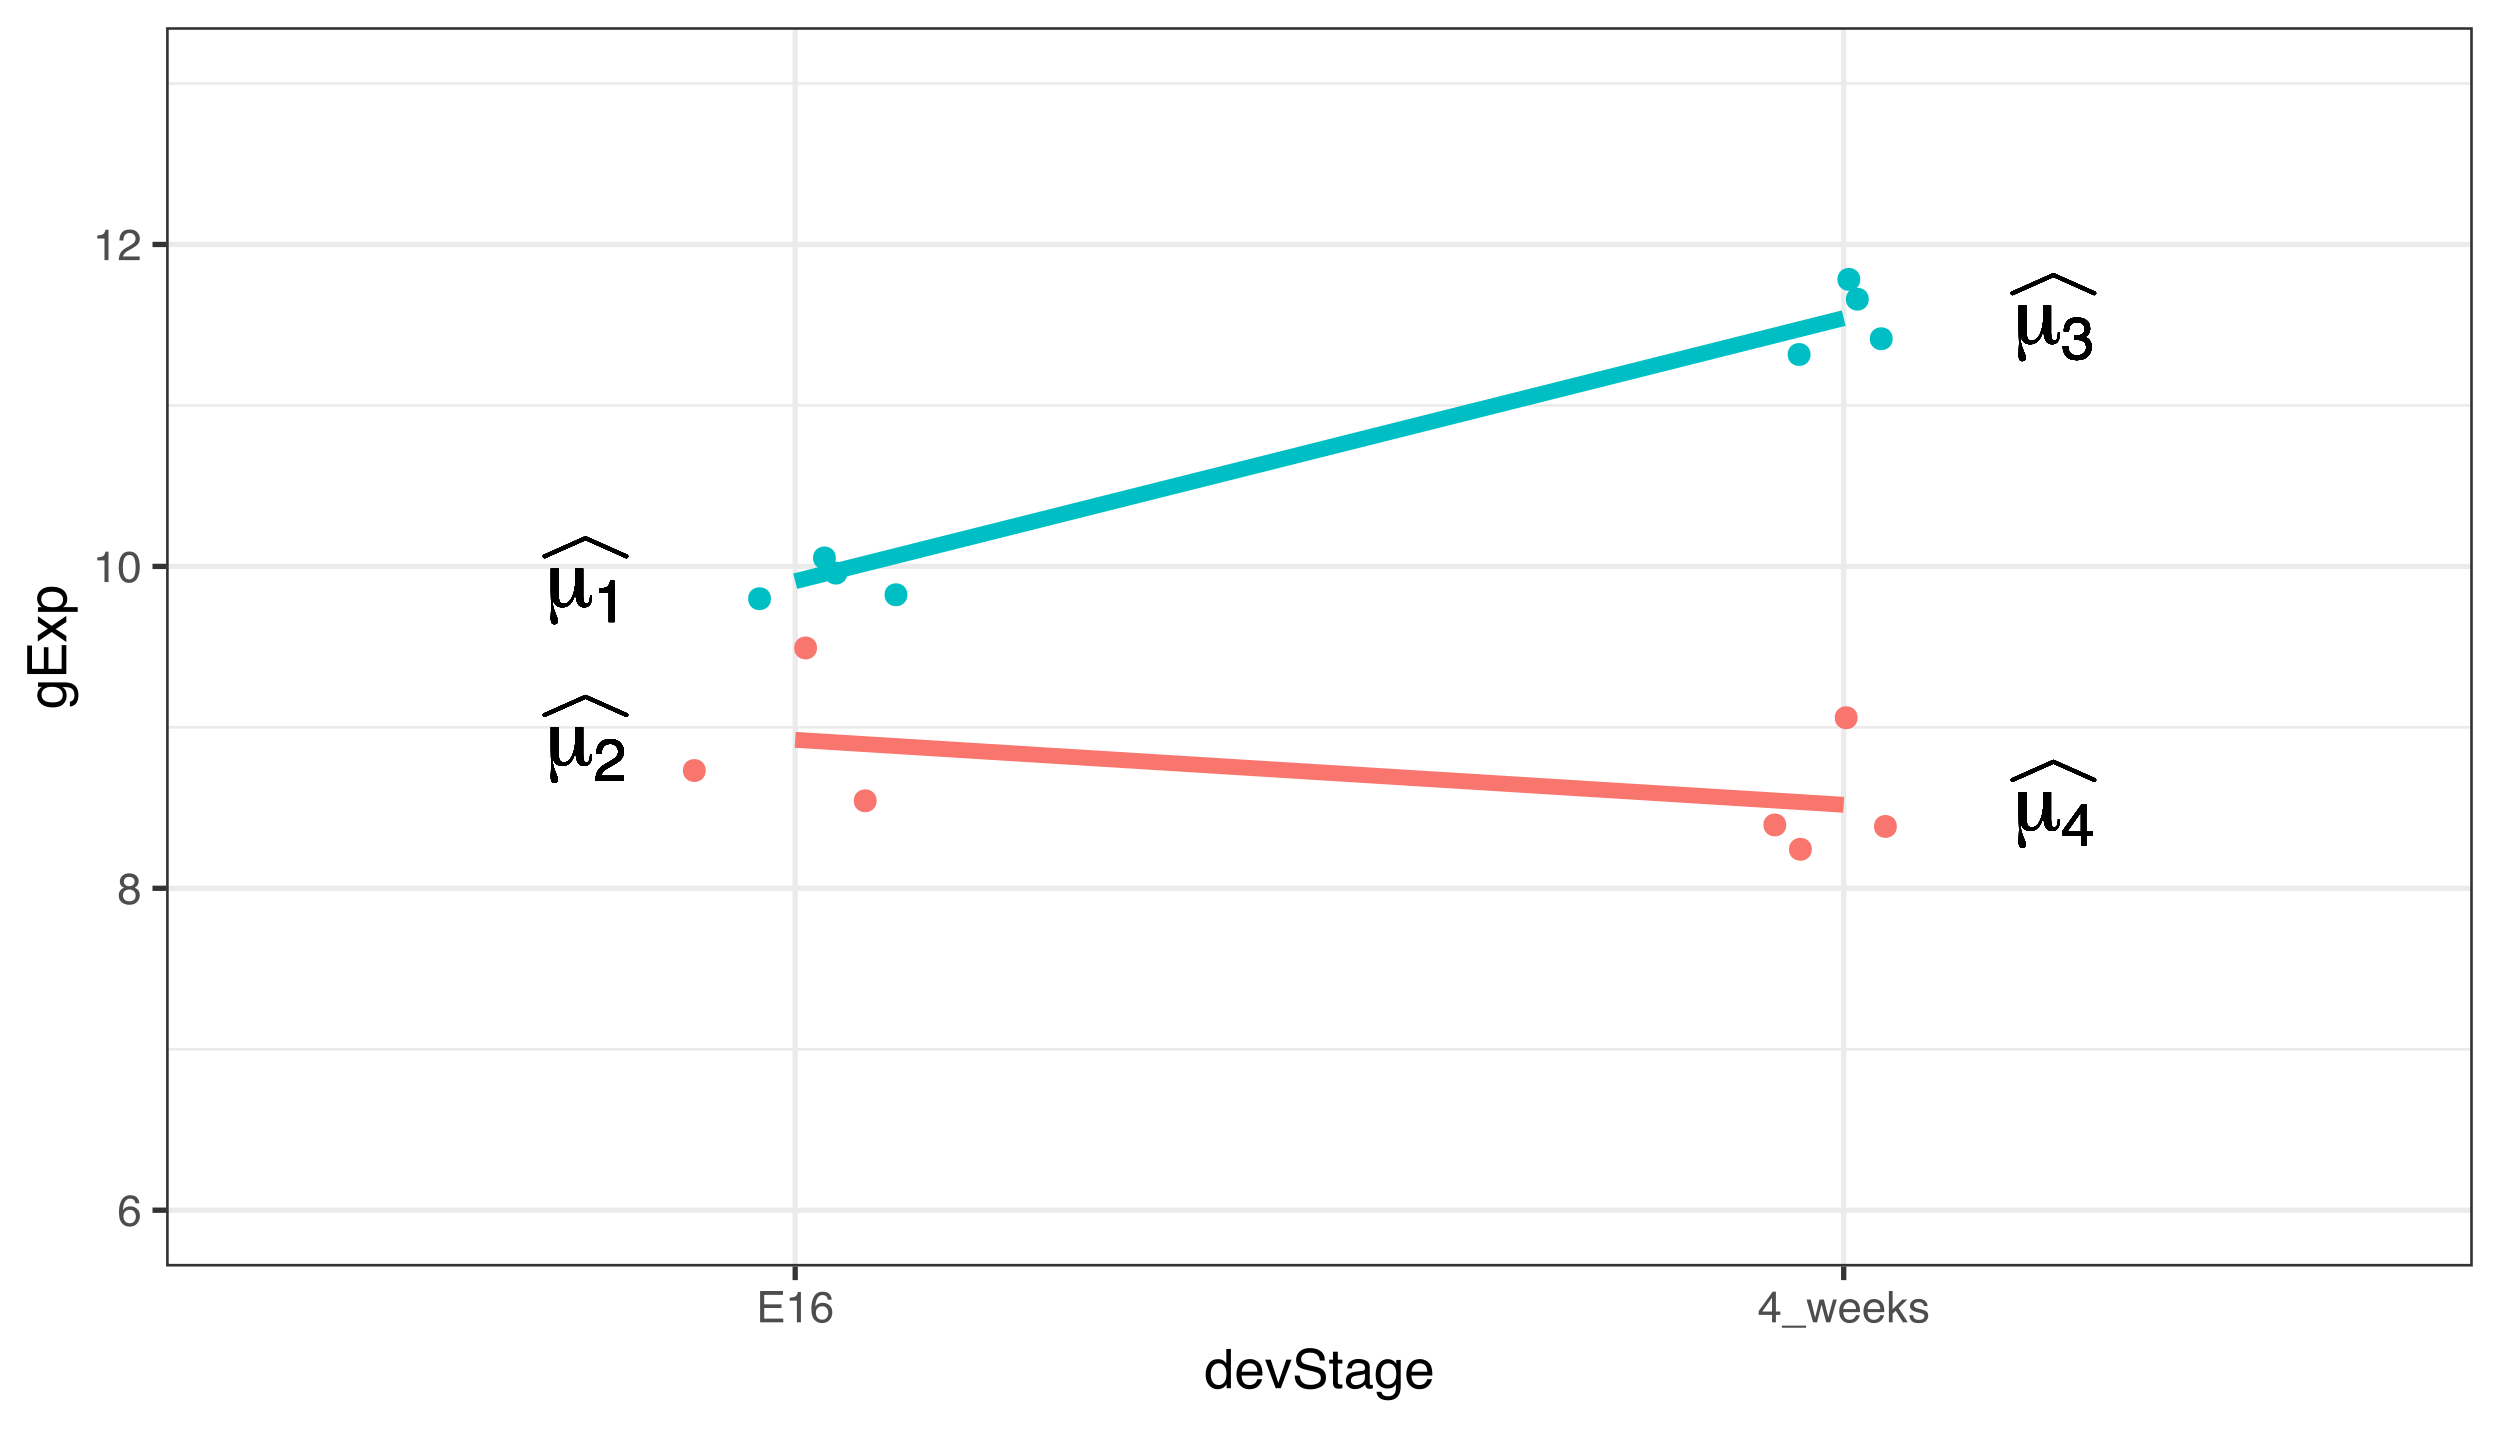 <?xml version="1.0" encoding="UTF-8"?>
<svg xmlns="http://www.w3.org/2000/svg" xmlns:xlink="http://www.w3.org/1999/xlink" width="504pt" height="288pt" viewBox="0 0 504 288" version="1.1">
<defs>
<g>
<symbol overflow="visible" id="glyph0-0">
<path style="stroke:none;" d="M 0.844 3.016 L 0.844 -12.047 L 9.391 -12.047 L 9.391 3.016 Z M 1.812 2.062 L 8.438 2.062 L 8.438 -11.078 L 1.812 -11.078 Z M 1.812 2.062 "/>
</symbol>
<symbol overflow="visible" id="glyph0-1">
<path style="stroke:none;" d="M 2.828 -2.609 C 2.828 -1.805 2.906 -1.266 3.062 -0.984 C 3.227 -0.711 3.516 -0.578 3.922 -0.578 C 4.578 -0.578 5.117 -1.035 5.547 -1.953 C 5.984 -2.867 6.203 -4.035 6.203 -5.453 L 6.203 -7.672 L 7.766 -7.672 L 7.766 -2.062 C 7.766 -1.551 7.816 -1.176 7.922 -0.938 C 8.035 -0.695 8.203 -0.578 8.422 -0.578 C 8.66 -0.578 8.844 -0.695 8.969 -0.938 C 9.094 -1.176 9.156 -1.523 9.156 -1.984 L 9.156 -2.219 L 9.516 -2.219 C 9.516 -2.176 9.516 -2.129 9.516 -2.078 C 9.523 -2.023 9.531 -1.945 9.531 -1.844 C 9.531 -1.207 9.395 -0.711 9.125 -0.359 C 8.852 -0.016 8.473 0.156 7.984 0.156 C 7.41 0.156 6.977 -0.086 6.688 -0.578 C 6.406 -1.066 6.258 -1.801 6.25 -2.781 C 5.988 -1.77 5.641 -1.023 5.203 -0.547 C 4.766 -0.078 4.211 0.156 3.547 0.156 C 3.047 0.156 2.629 0.008 2.297 -0.281 C 1.973 -0.582 1.75 -1.023 1.625 -1.609 C 1.613 -1.504 1.609 -1.344 1.609 -1.125 C 1.609 -0.406 1.789 0.395 2.156 1.281 C 2.52 2.164 2.703 2.691 2.703 2.859 C 2.703 3.078 2.633 3.25 2.5 3.375 C 2.375 3.5 2.203 3.562 1.984 3.562 C 1.723 3.562 1.535 3.469 1.422 3.281 C 1.305 3.102 1.25 2.801 1.25 2.375 C 1.25 2.27 1.258 1.938 1.281 1.375 C 1.301 0.82 1.312 0.316 1.312 -0.141 C 1.312 -0.547 1.301 -1.117 1.281 -1.859 C 1.27 -2.609 1.266 -3.148 1.266 -3.484 L 1.266 -7.672 L 2.828 -7.672 Z M 2.828 -2.609 "/>
</symbol>
<symbol overflow="visible" id="glyph1-0">
<path style="stroke:none;" d="M 0.391 0 L 0.391 -8.578 L 7.188 -8.578 L 7.188 0 Z M 6.109 -1.078 L 6.109 -7.5 L 1.453 -7.5 L 1.453 -1.078 Z M 6.109 -1.078 "/>
</symbol>
<symbol overflow="visible" id="glyph1-1">
<path style="stroke:none;" d="M 1.141 -5.922 L 1.141 -6.719 C 1.898 -6.789 2.43 -6.914 2.734 -7.094 C 3.035 -7.27 3.258 -7.68 3.406 -8.328 L 4.234 -8.328 L 4.234 0 L 3.109 0 L 3.109 -5.922 Z M 1.141 -5.922 "/>
</symbol>
<symbol overflow="visible" id="glyph1-2">
<path style="stroke:none;" d="M 0.375 0 C 0.414 -0.719 0.562 -1.344 0.812 -1.875 C 1.07 -2.406 1.578 -2.891 2.328 -3.328 L 3.453 -3.984 C 3.953 -4.273 4.305 -4.523 4.516 -4.734 C 4.828 -5.055 4.984 -5.426 4.984 -5.844 C 4.984 -6.32 4.836 -6.703 4.547 -6.984 C 4.254 -7.273 3.867 -7.422 3.391 -7.422 C 2.672 -7.422 2.172 -7.148 1.891 -6.609 C 1.742 -6.316 1.66 -5.91 1.641 -5.391 L 0.578 -5.391 C 0.586 -6.117 0.723 -6.711 0.984 -7.172 C 1.43 -7.984 2.234 -8.391 3.391 -8.391 C 4.348 -8.391 5.047 -8.129 5.484 -7.609 C 5.93 -7.086 6.156 -6.516 6.156 -5.891 C 6.156 -5.211 5.922 -4.641 5.453 -4.172 C 5.172 -3.891 4.68 -3.551 3.984 -3.156 L 3.188 -2.719 C 2.801 -2.508 2.5 -2.312 2.281 -2.125 C 1.895 -1.781 1.648 -1.406 1.547 -1 L 6.109 -1 L 6.109 0 Z M 0.375 0 "/>
</symbol>
<symbol overflow="visible" id="glyph1-3">
<path style="stroke:none;" d="M 3.109 0.234 C 2.117 0.234 1.398 -0.035 0.953 -0.578 C 0.504 -1.129 0.281 -1.789 0.281 -2.562 L 1.391 -2.562 C 1.43 -2.02 1.531 -1.629 1.688 -1.391 C 1.957 -0.953 2.445 -0.734 3.156 -0.734 C 3.707 -0.734 4.148 -0.879 4.484 -1.172 C 4.828 -1.461 5 -1.844 5 -2.312 C 5 -2.895 4.82 -3.301 4.469 -3.531 C 4.113 -3.758 3.625 -3.875 3 -3.875 C 2.926 -3.875 2.852 -3.867 2.781 -3.859 C 2.707 -3.859 2.633 -3.859 2.562 -3.859 L 2.562 -4.781 C 2.676 -4.77 2.77 -4.758 2.844 -4.75 C 2.914 -4.75 2.992 -4.75 3.078 -4.75 C 3.473 -4.75 3.797 -4.812 4.047 -4.938 C 4.492 -5.156 4.719 -5.547 4.719 -6.109 C 4.719 -6.523 4.566 -6.844 4.266 -7.062 C 3.973 -7.289 3.629 -7.406 3.234 -7.406 C 2.535 -7.406 2.051 -7.176 1.781 -6.719 C 1.633 -6.457 1.551 -6.086 1.531 -5.609 L 0.5 -5.609 C 0.5 -6.234 0.625 -6.766 0.875 -7.203 C 1.301 -7.984 2.051 -8.375 3.125 -8.375 C 3.977 -8.375 4.641 -8.18 5.109 -7.797 C 5.578 -7.422 5.812 -6.875 5.812 -6.156 C 5.812 -5.633 5.672 -5.219 5.391 -4.906 C 5.223 -4.707 5.004 -4.551 4.734 -4.438 C 5.172 -4.312 5.508 -4.078 5.75 -3.734 C 6 -3.391 6.125 -2.969 6.125 -2.469 C 6.125 -1.676 5.859 -1.023 5.328 -0.516 C 4.805 -0.016 4.066 0.234 3.109 0.234 Z M 3.109 0.234 "/>
</symbol>
<symbol overflow="visible" id="glyph1-4">
<path style="stroke:none;" d="M 3.953 -2.953 L 3.953 -6.75 L 1.266 -2.953 Z M 3.969 0 L 3.969 -2.047 L 0.297 -2.047 L 0.297 -3.062 L 4.125 -8.375 L 5.016 -8.375 L 5.016 -2.953 L 6.25 -2.953 L 6.25 -2.047 L 5.016 -2.047 L 5.016 0 Z M 3.969 0 "/>
</symbol>
<symbol overflow="visible" id="glyph2-0">
<path style="stroke:none;" d="M 0.281 0 L 0.281 -6.312 L 5.297 -6.312 L 5.297 0 Z M 4.5 -0.797 L 4.5 -5.516 L 1.078 -5.516 L 1.078 -0.797 Z M 4.5 -0.797 "/>
</symbol>
<symbol overflow="visible" id="glyph2-1">
<path style="stroke:none;" d="M 2.578 -6.172 C 3.266 -6.172 3.742 -5.992 4.016 -5.641 C 4.285 -5.285 4.422 -4.922 4.422 -4.547 L 3.656 -4.547 C 3.602 -4.785 3.531 -4.973 3.438 -5.109 C 3.25 -5.367 2.961 -5.5 2.578 -5.5 C 2.148 -5.5 1.805 -5.297 1.547 -4.891 C 1.297 -4.492 1.156 -3.926 1.125 -3.188 C 1.301 -3.445 1.523 -3.641 1.797 -3.766 C 2.047 -3.879 2.32 -3.938 2.625 -3.938 C 3.133 -3.938 3.582 -3.77 3.969 -3.438 C 4.352 -3.113 4.547 -2.625 4.547 -1.969 C 4.547 -1.414 4.363 -0.922 4 -0.484 C 3.633 -0.055 3.117 0.156 2.453 0.156 C 1.867 0.156 1.367 -0.062 0.953 -0.5 C 0.535 -0.938 0.328 -1.672 0.328 -2.703 C 0.328 -3.461 0.422 -4.109 0.609 -4.641 C 0.961 -5.66 1.617 -6.172 2.578 -6.172 Z M 2.516 -0.531 C 2.922 -0.531 3.223 -0.664 3.422 -0.938 C 3.629 -1.207 3.734 -1.531 3.734 -1.906 C 3.734 -2.219 3.641 -2.516 3.453 -2.797 C 3.273 -3.086 2.953 -3.234 2.484 -3.234 C 2.148 -3.234 1.859 -3.125 1.609 -2.906 C 1.359 -2.688 1.234 -2.352 1.234 -1.906 C 1.234 -1.52 1.344 -1.191 1.562 -0.922 C 1.789 -0.66 2.109 -0.531 2.516 -0.531 Z M 2.516 -0.531 "/>
</symbol>
<symbol overflow="visible" id="glyph2-2">
<path style="stroke:none;" d="M 2.391 -3.578 C 2.734 -3.578 3 -3.672 3.188 -3.859 C 3.383 -4.047 3.484 -4.273 3.484 -4.547 C 3.484 -4.773 3.391 -4.984 3.203 -5.172 C 3.016 -5.359 2.734 -5.453 2.359 -5.453 C 1.992 -5.453 1.727 -5.359 1.562 -5.172 C 1.395 -4.984 1.312 -4.758 1.312 -4.5 C 1.312 -4.207 1.414 -3.977 1.625 -3.812 C 1.844 -3.656 2.098 -3.578 2.391 -3.578 Z M 2.438 -0.531 C 2.801 -0.531 3.098 -0.625 3.328 -0.812 C 3.566 -1.008 3.688 -1.301 3.688 -1.688 C 3.688 -2.082 3.562 -2.383 3.312 -2.594 C 3.07 -2.801 2.766 -2.906 2.391 -2.906 C 2.016 -2.906 1.707 -2.797 1.469 -2.578 C 1.238 -2.367 1.125 -2.078 1.125 -1.703 C 1.125 -1.391 1.227 -1.113 1.438 -0.875 C 1.656 -0.645 1.988 -0.531 2.438 -0.531 Z M 1.344 -3.281 C 1.125 -3.375 0.957 -3.477 0.844 -3.594 C 0.613 -3.82 0.5 -4.125 0.5 -4.5 C 0.5 -4.957 0.664 -5.348 1 -5.672 C 1.332 -6.004 1.801 -6.172 2.406 -6.172 C 3 -6.172 3.461 -6.016 3.797 -5.703 C 4.129 -5.391 4.297 -5.023 4.297 -4.609 C 4.297 -4.223 4.195 -3.914 4 -3.688 C 3.895 -3.551 3.727 -3.414 3.5 -3.281 C 3.758 -3.164 3.961 -3.031 4.109 -2.875 C 4.379 -2.594 4.516 -2.223 4.516 -1.766 C 4.516 -1.223 4.332 -0.766 3.969 -0.391 C 3.602 -0.016 3.086 0.172 2.422 0.172 C 1.828 0.172 1.32 0.008 0.906 -0.312 C 0.488 -0.633 0.281 -1.109 0.281 -1.734 C 0.281 -2.086 0.367 -2.395 0.547 -2.656 C 0.723 -2.926 0.988 -3.133 1.344 -3.281 Z M 1.344 -3.281 "/>
</symbol>
<symbol overflow="visible" id="glyph2-3">
<path style="stroke:none;" d="M 0.844 -4.359 L 0.844 -4.953 C 1.395 -5.004 1.781 -5.094 2 -5.219 C 2.227 -5.344 2.395 -5.645 2.5 -6.125 L 3.109 -6.125 L 3.109 0 L 2.297 0 L 2.297 -4.359 Z M 0.844 -4.359 "/>
</symbol>
<symbol overflow="visible" id="glyph2-4">
<path style="stroke:none;" d="M 2.375 -6.156 C 3.176 -6.156 3.754 -5.828 4.109 -5.172 C 4.379 -4.66 4.516 -3.961 4.516 -3.078 C 4.516 -2.242 4.391 -1.555 4.141 -1.016 C 3.785 -0.223 3.195 0.172 2.375 0.172 C 1.633 0.172 1.082 -0.148 0.719 -0.797 C 0.426 -1.328 0.281 -2.047 0.281 -2.953 C 0.281 -3.648 0.367 -4.25 0.547 -4.75 C 0.879 -5.688 1.488 -6.156 2.375 -6.156 Z M 2.375 -0.531 C 2.77 -0.531 3.086 -0.707 3.328 -1.062 C 3.566 -1.426 3.688 -2.086 3.688 -3.047 C 3.688 -3.754 3.598 -4.332 3.422 -4.781 C 3.254 -5.227 2.922 -5.453 2.422 -5.453 C 1.973 -5.453 1.641 -5.238 1.422 -4.812 C 1.211 -4.383 1.109 -3.754 1.109 -2.922 C 1.109 -2.297 1.176 -1.789 1.312 -1.406 C 1.52 -0.82 1.875 -0.531 2.375 -0.531 Z M 2.375 -0.531 "/>
</symbol>
<symbol overflow="visible" id="glyph2-5">
<path style="stroke:none;" d="M 0.281 0 C 0.301 -0.531 0.406 -0.988 0.594 -1.375 C 0.789 -1.77 1.164 -2.129 1.719 -2.453 L 2.547 -2.922 C 2.91 -3.141 3.164 -3.328 3.312 -3.484 C 3.551 -3.711 3.672 -3.984 3.672 -4.297 C 3.672 -4.648 3.562 -4.93 3.344 -5.141 C 3.133 -5.359 2.848 -5.469 2.484 -5.469 C 1.961 -5.469 1.598 -5.266 1.391 -4.859 C 1.285 -4.648 1.227 -4.352 1.219 -3.969 L 0.422 -3.969 C 0.43 -4.5 0.531 -4.938 0.719 -5.281 C 1.051 -5.875 1.645 -6.172 2.5 -6.172 C 3.195 -6.172 3.707 -5.977 4.031 -5.594 C 4.363 -5.219 4.531 -4.797 4.531 -4.328 C 4.531 -3.836 4.352 -3.414 4 -3.062 C 3.801 -2.863 3.441 -2.617 2.922 -2.328 L 2.344 -2 C 2.062 -1.844 1.836 -1.695 1.672 -1.562 C 1.391 -1.312 1.211 -1.035 1.141 -0.734 L 4.5 -0.734 L 4.5 0 Z M 0.281 0 "/>
</symbol>
<symbol overflow="visible" id="glyph2-6">
<path style="stroke:none;" d="M 0.75 -6.312 L 5.359 -6.312 L 5.359 -5.531 L 1.578 -5.531 L 1.578 -3.625 L 5.062 -3.625 L 5.062 -2.891 L 1.578 -2.891 L 1.578 -0.75 L 5.422 -0.75 L 5.422 0 L 0.75 0 Z M 3.078 -6.312 Z M 3.078 -6.312 "/>
</symbol>
<symbol overflow="visible" id="glyph2-7">
<path style="stroke:none;" d="M 2.906 -2.172 L 2.906 -4.969 L 0.938 -2.172 Z M 2.922 0 L 2.922 -1.5 L 0.219 -1.5 L 0.219 -2.266 L 3.047 -6.172 L 3.688 -6.172 L 3.688 -2.172 L 4.594 -2.172 L 4.594 -1.5 L 3.688 -1.5 L 3.688 0 Z M 2.922 0 "/>
</symbol>
<symbol overflow="visible" id="glyph2-8">
<path style="stroke:none;" d="M 0 1.094 L 0 0.672 L 4.891 0.672 L 4.891 1.094 Z M 0 1.094 "/>
</symbol>
<symbol overflow="visible" id="glyph2-9">
<path style="stroke:none;" d="M 0.922 -4.594 L 1.812 -0.969 L 2.703 -4.594 L 3.578 -4.594 L 4.469 -1 L 5.422 -4.594 L 6.188 -4.594 L 4.859 0 L 4.047 0 L 3.109 -3.562 L 2.203 0 L 1.406 0 L 0.078 -4.594 Z M 0.922 -4.594 "/>
</symbol>
<symbol overflow="visible" id="glyph2-10">
<path style="stroke:none;" d="M 2.484 -4.703 C 2.805 -4.703 3.117 -4.625 3.422 -4.469 C 3.734 -4.32 3.969 -4.125 4.125 -3.875 C 4.281 -3.645 4.383 -3.375 4.438 -3.062 C 4.488 -2.852 4.516 -2.516 4.516 -2.047 L 1.141 -2.047 C 1.148 -1.586 1.258 -1.211 1.469 -0.922 C 1.676 -0.641 1.992 -0.5 2.422 -0.5 C 2.828 -0.5 3.148 -0.633 3.391 -0.906 C 3.523 -1.062 3.625 -1.238 3.688 -1.438 L 4.453 -1.438 C 4.43 -1.27 4.363 -1.082 4.25 -0.875 C 4.133 -0.664 4.004 -0.5 3.859 -0.375 C 3.629 -0.145 3.344 0.008 3 0.094 C 2.812 0.133 2.598 0.156 2.359 0.156 C 1.785 0.156 1.301 -0.051 0.906 -0.469 C 0.508 -0.883 0.312 -1.469 0.312 -2.219 C 0.312 -2.945 0.508 -3.539 0.906 -4 C 1.312 -4.469 1.836 -4.703 2.484 -4.703 Z M 3.719 -2.672 C 3.688 -3.004 3.613 -3.27 3.5 -3.469 C 3.281 -3.844 2.926 -4.031 2.438 -4.031 C 2.082 -4.031 1.785 -3.898 1.547 -3.641 C 1.305 -3.391 1.176 -3.066 1.156 -2.672 Z M 2.406 -4.719 Z M 2.406 -4.719 "/>
</symbol>
<symbol overflow="visible" id="glyph2-11">
<path style="stroke:none;" d="M 0.547 -6.312 L 1.297 -6.312 L 1.297 -2.641 L 3.281 -4.594 L 4.266 -4.594 L 2.5 -2.875 L 4.359 0 L 3.375 0 L 1.938 -2.312 L 1.297 -1.734 L 1.297 0 L 0.547 0 Z M 0.547 -6.312 "/>
</symbol>
<symbol overflow="visible" id="glyph2-12">
<path style="stroke:none;" d="M 1.031 -1.438 C 1.051 -1.188 1.113 -0.988 1.219 -0.844 C 1.414 -0.602 1.754 -0.484 2.234 -0.484 C 2.516 -0.484 2.766 -0.539 2.984 -0.656 C 3.203 -0.781 3.312 -0.973 3.312 -1.234 C 3.312 -1.43 3.223 -1.582 3.047 -1.688 C 2.941 -1.75 2.723 -1.82 2.391 -1.906 L 1.781 -2.062 C 1.383 -2.164 1.094 -2.273 0.906 -2.391 C 0.57 -2.598 0.406 -2.891 0.406 -3.266 C 0.406 -3.691 0.562 -4.039 0.875 -4.312 C 1.195 -4.582 1.617 -4.719 2.141 -4.719 C 2.836 -4.719 3.336 -4.516 3.641 -4.109 C 3.836 -3.848 3.93 -3.57 3.922 -3.281 L 3.203 -3.281 C 3.18 -3.457 3.117 -3.613 3.016 -3.75 C 2.836 -3.957 2.531 -4.062 2.094 -4.062 C 1.801 -4.062 1.578 -4.004 1.422 -3.891 C 1.273 -3.773 1.203 -3.629 1.203 -3.453 C 1.203 -3.254 1.301 -3.094 1.5 -2.969 C 1.613 -2.895 1.781 -2.832 2 -2.781 L 2.516 -2.656 C 3.066 -2.52 3.438 -2.391 3.625 -2.266 C 3.926 -2.066 4.078 -1.754 4.078 -1.328 C 4.078 -0.922 3.922 -0.566 3.609 -0.266 C 3.305 0.023 2.832 0.172 2.188 0.172 C 1.508 0.172 1.023 0.02 0.734 -0.281 C 0.453 -0.594 0.301 -0.977 0.281 -1.438 Z M 2.172 -4.719 Z M 2.172 -4.719 "/>
</symbol>
<symbol overflow="visible" id="glyph3-0">
<path style="stroke:none;" d="M 0.359 0 L 0.359 -7.891 L 6.625 -7.891 L 6.625 0 Z M 5.625 -0.984 L 5.625 -6.906 L 1.344 -6.906 L 1.344 -0.984 Z M 5.625 -0.984 "/>
</symbol>
<symbol overflow="visible" id="glyph3-1">
<path style="stroke:none;" d="M 1.328 -2.812 C 1.328 -2.195 1.457 -1.68 1.719 -1.266 C 1.977 -0.848 2.395 -0.641 2.969 -0.641 C 3.414 -0.641 3.781 -0.832 4.062 -1.219 C 4.352 -1.602 4.5 -2.156 4.5 -2.875 C 4.5 -3.602 4.348 -4.141 4.047 -4.484 C 3.754 -4.836 3.391 -5.016 2.953 -5.016 C 2.473 -5.016 2.082 -4.828 1.781 -4.453 C 1.477 -4.078 1.328 -3.531 1.328 -2.812 Z M 2.781 -5.859 C 3.219 -5.859 3.586 -5.766 3.891 -5.578 C 4.055 -5.473 4.25 -5.285 4.469 -5.016 L 4.469 -7.922 L 5.391 -7.922 L 5.391 0 L 4.531 0 L 4.531 -0.797 C 4.301 -0.441 4.031 -0.188 3.719 -0.031 C 3.414 0.125 3.066 0.203 2.672 0.203 C 2.023 0.203 1.469 -0.062 1 -0.594 C 0.531 -1.133 0.297 -1.852 0.297 -2.75 C 0.297 -3.594 0.508 -4.32 0.938 -4.938 C 1.363 -5.551 1.977 -5.859 2.781 -5.859 Z M 2.781 -5.859 "/>
</symbol>
<symbol overflow="visible" id="glyph3-2">
<path style="stroke:none;" d="M 3.109 -5.875 C 3.516 -5.875 3.906 -5.781 4.281 -5.594 C 4.664 -5.406 4.961 -5.156 5.172 -4.844 C 5.359 -4.562 5.484 -4.223 5.547 -3.828 C 5.609 -3.566 5.641 -3.145 5.641 -2.562 L 1.422 -2.562 C 1.441 -1.977 1.578 -1.508 1.828 -1.156 C 2.086 -0.812 2.488 -0.641 3.031 -0.641 C 3.539 -0.641 3.945 -0.805 4.25 -1.141 C 4.414 -1.328 4.535 -1.551 4.609 -1.812 L 5.562 -1.812 C 5.531 -1.594 5.441 -1.352 5.297 -1.094 C 5.16 -0.832 5.004 -0.625 4.828 -0.469 C 4.535 -0.176 4.176 0.02 3.75 0.125 C 3.508 0.176 3.242 0.203 2.953 0.203 C 2.234 0.203 1.625 -0.055 1.125 -0.578 C 0.633 -1.098 0.391 -1.828 0.391 -2.766 C 0.391 -3.691 0.641 -4.441 1.141 -5.016 C 1.641 -5.586 2.297 -5.875 3.109 -5.875 Z M 4.641 -3.328 C 4.609 -3.754 4.52 -4.094 4.375 -4.344 C 4.102 -4.801 3.66 -5.031 3.047 -5.031 C 2.598 -5.031 2.223 -4.867 1.922 -4.547 C 1.629 -4.234 1.473 -3.828 1.453 -3.328 Z M 3.016 -5.891 Z M 3.016 -5.891 "/>
</symbol>
<symbol overflow="visible" id="glyph3-3">
<path style="stroke:none;" d="M 1.188 -5.75 L 2.719 -1.062 L 4.328 -5.75 L 5.375 -5.75 L 3.219 0 L 2.188 0 L 0.062 -5.75 Z M 1.188 -5.75 "/>
</symbol>
<symbol overflow="visible" id="glyph3-4">
<path style="stroke:none;" d="M 1.531 -2.547 C 1.562 -2.098 1.672 -1.734 1.859 -1.453 C 2.211 -0.93 2.836 -0.672 3.734 -0.672 C 4.129 -0.672 4.492 -0.727 4.828 -0.844 C 5.461 -1.062 5.781 -1.457 5.781 -2.031 C 5.781 -2.469 5.645 -2.773 5.375 -2.953 C 5.102 -3.129 4.676 -3.285 4.094 -3.422 L 3.031 -3.656 C 2.332 -3.82 1.836 -4 1.547 -4.188 C 1.047 -4.508 0.797 -5 0.797 -5.656 C 0.797 -6.363 1.039 -6.945 1.531 -7.406 C 2.02 -7.863 2.711 -8.094 3.609 -8.094 C 4.441 -8.094 5.145 -7.891 5.719 -7.484 C 6.301 -7.086 6.594 -6.453 6.594 -5.578 L 5.594 -5.578 C 5.531 -5.992 5.414 -6.316 5.25 -6.547 C 4.914 -6.961 4.359 -7.172 3.578 -7.172 C 2.953 -7.172 2.5 -7.035 2.219 -6.766 C 1.945 -6.504 1.812 -6.195 1.812 -5.844 C 1.812 -5.457 1.973 -5.176 2.297 -5 C 2.504 -4.883 2.984 -4.738 3.734 -4.562 L 4.828 -4.312 C 5.367 -4.188 5.781 -4.02 6.062 -3.812 C 6.57 -3.445 6.828 -2.91 6.828 -2.203 C 6.828 -1.328 6.508 -0.703 5.875 -0.328 C 5.238 0.047 4.5 0.234 3.656 0.234 C 2.676 0.234 1.906 -0.016 1.344 -0.516 C 0.789 -1.016 0.52 -1.691 0.531 -2.547 Z M 3.703 -8.109 Z M 3.703 -8.109 "/>
</symbol>
<symbol overflow="visible" id="glyph3-5">
<path style="stroke:none;" d="M 0.906 -7.359 L 1.875 -7.359 L 1.875 -5.75 L 2.797 -5.75 L 2.797 -4.969 L 1.875 -4.969 L 1.875 -1.203 C 1.875 -1.004 1.941 -0.875 2.078 -0.812 C 2.16 -0.77 2.285 -0.75 2.453 -0.75 C 2.504 -0.75 2.555 -0.75 2.609 -0.75 C 2.66 -0.75 2.723 -0.754 2.797 -0.766 L 2.797 0 C 2.68 0.031 2.562 0.051 2.438 0.062 C 2.32 0.082 2.195 0.094 2.062 0.094 C 1.613 0.094 1.305 -0.02 1.141 -0.25 C 0.984 -0.488 0.906 -0.789 0.906 -1.156 L 0.906 -4.969 L 0.125 -4.969 L 0.125 -5.75 L 0.906 -5.75 Z M 0.906 -7.359 "/>
</symbol>
<symbol overflow="visible" id="glyph3-6">
<path style="stroke:none;" d="M 1.453 -1.531 C 1.453 -1.25 1.551 -1.023 1.75 -0.859 C 1.957 -0.703 2.203 -0.625 2.484 -0.625 C 2.816 -0.625 3.145 -0.703 3.469 -0.859 C 4.008 -1.117 4.281 -1.551 4.281 -2.156 L 4.281 -2.922 C 4.156 -2.848 4 -2.785 3.812 -2.734 C 3.633 -2.691 3.453 -2.656 3.266 -2.625 L 2.688 -2.562 C 2.332 -2.508 2.066 -2.438 1.891 -2.344 C 1.598 -2.164 1.453 -1.895 1.453 -1.531 Z M 3.797 -3.484 C 4.016 -3.516 4.16 -3.609 4.234 -3.766 C 4.273 -3.848 4.297 -3.973 4.297 -4.141 C 4.297 -4.461 4.176 -4.695 3.938 -4.844 C 3.707 -5 3.375 -5.078 2.938 -5.078 C 2.438 -5.078 2.082 -4.941 1.875 -4.672 C 1.75 -4.516 1.672 -4.289 1.641 -4 L 0.734 -4 C 0.754 -4.707 0.984 -5.195 1.422 -5.469 C 1.867 -5.75 2.383 -5.891 2.969 -5.891 C 3.645 -5.891 4.191 -5.758 4.609 -5.5 C 5.035 -5.25 5.25 -4.848 5.25 -4.297 L 5.25 -0.984 C 5.25 -0.891 5.266 -0.812 5.297 -0.75 C 5.336 -0.688 5.426 -0.656 5.562 -0.656 C 5.602 -0.656 5.648 -0.656 5.703 -0.656 C 5.766 -0.664 5.82 -0.676 5.875 -0.688 L 5.875 0.031 C 5.727 0.07 5.613 0.098 5.531 0.109 C 5.457 0.117 5.352 0.125 5.219 0.125 C 4.883 0.125 4.641 0.004 4.484 -0.234 C 4.41 -0.359 4.359 -0.535 4.328 -0.766 C 4.129 -0.504 3.844 -0.281 3.469 -0.094 C 3.102 0.094 2.695 0.188 2.25 0.188 C 1.719 0.188 1.281 0.023 0.938 -0.297 C 0.602 -0.617 0.438 -1.023 0.438 -1.516 C 0.438 -2.047 0.602 -2.457 0.938 -2.75 C 1.27 -3.039 1.707 -3.223 2.25 -3.297 Z M 2.984 -5.891 Z M 2.984 -5.891 "/>
</symbol>
<symbol overflow="visible" id="glyph3-7">
<path style="stroke:none;" d="M 2.734 -5.859 C 3.191 -5.859 3.586 -5.742 3.922 -5.516 C 4.098 -5.391 4.285 -5.207 4.484 -4.969 L 4.484 -5.703 L 5.375 -5.703 L 5.375 -0.469 C 5.375 0.258 5.266 0.836 5.047 1.266 C 4.648 2.047 3.895 2.438 2.781 2.438 C 2.156 2.438 1.629 2.297 1.203 2.016 C 0.785 1.734 0.551 1.301 0.5 0.719 L 1.484 0.719 C 1.535 0.969 1.629 1.164 1.766 1.312 C 1.984 1.531 2.328 1.641 2.797 1.641 C 3.535 1.641 4.02 1.375 4.25 0.844 C 4.383 0.539 4.445 -0.004 4.438 -0.797 C 4.25 -0.504 4.016 -0.285 3.734 -0.141 C 3.461 -0.004 3.109 0.062 2.672 0.062 C 2.047 0.062 1.5 -0.156 1.031 -0.594 C 0.562 -1.031 0.328 -1.758 0.328 -2.781 C 0.328 -3.75 0.562 -4.504 1.031 -5.047 C 1.5 -5.586 2.066 -5.859 2.734 -5.859 Z M 4.484 -2.906 C 4.484 -3.613 4.332 -4.141 4.031 -4.484 C 3.738 -4.828 3.367 -5 2.922 -5 C 2.234 -5 1.766 -4.68 1.516 -4.047 C 1.391 -3.703 1.328 -3.254 1.328 -2.703 C 1.328 -2.055 1.457 -1.562 1.719 -1.219 C 1.977 -0.883 2.332 -0.719 2.781 -0.719 C 3.469 -0.719 3.957 -1.031 4.25 -1.656 C 4.406 -2.008 4.484 -2.426 4.484 -2.906 Z M 2.859 -5.891 Z M 2.859 -5.891 "/>
</symbol>
<symbol overflow="visible" id="glyph4-0">
<path style="stroke:none;" d="M 0 -0.359 L -7.891 -0.359 L -7.891 -6.625 L 0 -6.625 Z M -0.984 -5.625 L -6.906 -5.625 L -6.906 -1.344 L -0.984 -1.344 Z M -0.984 -5.625 "/>
</symbol>
<symbol overflow="visible" id="glyph4-1">
<path style="stroke:none;" d="M -5.859 -2.734 C -5.859 -3.191 -5.742 -3.586 -5.516 -3.922 C -5.391 -4.098 -5.207 -4.285 -4.969 -4.484 L -5.703 -4.484 L -5.703 -5.375 L -0.469 -5.375 C 0.258 -5.375 0.836 -5.266 1.266 -5.047 C 2.047 -4.648 2.438 -3.895 2.438 -2.781 C 2.438 -2.156 2.297 -1.629 2.016 -1.203 C 1.734 -0.785 1.301 -0.551 0.719 -0.5 L 0.719 -1.484 C 0.969 -1.535 1.164 -1.629 1.312 -1.766 C 1.531 -1.984 1.641 -2.328 1.641 -2.797 C 1.641 -3.535 1.375 -4.02 0.844 -4.25 C 0.539 -4.383 -0.004 -4.445 -0.797 -4.438 C -0.504 -4.25 -0.285 -4.016 -0.141 -3.734 C -0.004 -3.461 0.062 -3.109 0.062 -2.672 C 0.062 -2.047 -0.156 -1.5 -0.594 -1.031 C -1.031 -0.562 -1.758 -0.328 -2.781 -0.328 C -3.75 -0.328 -4.504 -0.562 -5.047 -1.031 C -5.586 -1.5 -5.859 -2.066 -5.859 -2.734 Z M -2.906 -4.484 C -3.613 -4.484 -4.141 -4.332 -4.484 -4.031 C -4.828 -3.738 -5 -3.367 -5 -2.922 C -5 -2.234 -4.68 -1.766 -4.047 -1.516 C -3.703 -1.391 -3.254 -1.328 -2.703 -1.328 C -2.055 -1.328 -1.562 -1.457 -1.219 -1.719 C -0.883 -1.977 -0.719 -2.332 -0.719 -2.781 C -0.719 -3.469 -1.031 -3.957 -1.656 -4.25 C -2.008 -4.406 -2.426 -4.484 -2.906 -4.484 Z M -5.891 -2.859 Z M -5.891 -2.859 "/>
</symbol>
<symbol overflow="visible" id="glyph4-2">
<path style="stroke:none;" d="M -7.891 -0.938 L -7.891 -6.688 L -6.922 -6.688 L -6.922 -1.984 L -4.531 -1.984 L -4.531 -6.344 L -3.609 -6.344 L -3.609 -1.984 L -0.938 -1.984 L -0.938 -6.766 L 0 -6.766 L 0 -0.938 Z M -7.891 -3.859 Z M -7.891 -3.859 "/>
</symbol>
<symbol overflow="visible" id="glyph4-3">
<path style="stroke:none;" d="M -5.75 -0.156 L -5.75 -1.406 L -3.734 -2.734 L -5.75 -4.078 L -5.719 -5.25 L -2.953 -3.312 L 0 -5.328 L 0 -4.094 L -2.156 -2.672 L 0 -1.281 L 0 -0.062 L -2.953 -2.078 Z M -5.75 -0.156 "/>
</symbol>
<symbol overflow="visible" id="glyph4-4">
<path style="stroke:none;" d="M -0.656 -3.141 C -0.656 -3.586 -0.844 -3.957 -1.219 -4.25 C -1.594 -4.551 -2.156 -4.703 -2.906 -4.703 C -3.363 -4.703 -3.758 -4.641 -4.094 -4.516 C -4.727 -4.266 -5.047 -3.805 -5.047 -3.141 C -5.047 -2.461 -4.711 -2.004 -4.047 -1.766 C -3.68 -1.629 -3.223 -1.562 -2.672 -1.562 C -2.234 -1.562 -1.859 -1.629 -1.547 -1.766 C -0.953 -2.016 -0.656 -2.473 -0.656 -3.141 Z M -5.719 -0.641 L -5.719 -1.578 L -4.969 -1.578 C -5.227 -1.766 -5.426 -1.973 -5.562 -2.203 C -5.781 -2.535 -5.891 -2.922 -5.891 -3.359 C -5.891 -4.004 -5.641 -4.555 -5.141 -5.016 C -4.641 -5.473 -3.926 -5.703 -3 -5.703 C -1.75 -5.703 -0.852 -5.375 -0.312 -4.719 C 0.02 -4.301 0.188 -3.816 0.188 -3.266 C 0.188 -2.828 0.094 -2.461 -0.094 -2.172 C -0.195 -2.004 -0.379 -1.812 -0.641 -1.594 L 2.297 -1.594 L 2.297 -0.641 Z M -5.719 -0.641 "/>
</symbol>
</g>
<clipPath id="clip1">
  <path d="M 33.48 5.48 L 498.52 5.48 L 498.52 255.336 L 33.48 255.336 Z M 33.48 5.48 "/>
</clipPath>
<clipPath id="clip2">
  <path d="M 33.48 211 L 498.52 211 L 498.52 212 L 33.48 212 Z M 33.48 211 "/>
</clipPath>
<clipPath id="clip3">
  <path d="M 33.48 146 L 498.52 146 L 498.52 147 L 33.48 147 Z M 33.48 146 "/>
</clipPath>
<clipPath id="clip4">
  <path d="M 33.48 81 L 498.52 81 L 498.52 82 L 33.48 82 Z M 33.48 81 "/>
</clipPath>
<clipPath id="clip5">
  <path d="M 33.48 16 L 498.52 16 L 498.52 18 L 33.48 18 Z M 33.48 16 "/>
</clipPath>
<clipPath id="clip6">
  <path d="M 33.48 243 L 498.52 243 L 498.52 245 L 33.48 245 Z M 33.48 243 "/>
</clipPath>
<clipPath id="clip7">
  <path d="M 33.48 178 L 498.52 178 L 498.52 180 L 33.48 180 Z M 33.48 178 "/>
</clipPath>
<clipPath id="clip8">
  <path d="M 33.48 113 L 498.52 113 L 498.52 115 L 33.48 115 Z M 33.48 113 "/>
</clipPath>
<clipPath id="clip9">
  <path d="M 33.48 48 L 498.52 48 L 498.52 50 L 33.48 50 Z M 33.48 48 "/>
</clipPath>
<clipPath id="clip10">
  <path d="M 159 5.48 L 161 5.48 L 161 255.336 L 159 255.336 Z M 159 5.48 "/>
</clipPath>
<clipPath id="clip11">
  <path d="M 371 5.48 L 373 5.48 L 373 255.336 L 371 255.336 Z M 371 5.48 "/>
</clipPath>
<clipPath id="clip12">
  <path d="M 33.48 5.48 L 498.52 5.48 L 498.52 255.336 L 33.48 255.336 Z M 33.48 5.48 "/>
</clipPath>
</defs>
<g id="surface54">
<rect x="0" y="0" width="504" height="288" style="fill:rgb(100%,100%,100%);fill-opacity:1;stroke:none;"/>
<rect x="0" y="0" width="504" height="288" style="fill:rgb(100%,100%,100%);fill-opacity:1;stroke:none;"/>
<path style="fill:none;stroke-width:1.067;stroke-linecap:round;stroke-linejoin:round;stroke:rgb(100%,100%,100%);stroke-opacity:1;stroke-miterlimit:10;" d="M 0 288 L 504 288 L 504 0 L 0 0 Z M 0 288 "/>
<g clip-path="url(#clip1)" clip-rule="nonzero">
<path style=" stroke:none;fill-rule:nonzero;fill:rgb(100%,100%,100%);fill-opacity:1;" d="M 33.48 255.332 L 498.52 255.332 L 498.52 5.477 L 33.48 5.477 Z M 33.48 255.332 "/>
</g>
<g clip-path="url(#clip2)" clip-rule="nonzero">
<path style="fill:none;stroke-width:0.533;stroke-linecap:butt;stroke-linejoin:round;stroke:rgb(92.157%,92.157%,92.157%);stroke-opacity:1;stroke-miterlimit:10;" d="M 33.48 211.527 L 498.52 211.527 "/>
</g>
<g clip-path="url(#clip3)" clip-rule="nonzero">
<path style="fill:none;stroke-width:0.533;stroke-linecap:butt;stroke-linejoin:round;stroke:rgb(92.157%,92.157%,92.157%);stroke-opacity:1;stroke-miterlimit:10;" d="M 33.48 146.633 L 498.52 146.633 "/>
</g>
<g clip-path="url(#clip4)" clip-rule="nonzero">
<path style="fill:none;stroke-width:0.533;stroke-linecap:butt;stroke-linejoin:round;stroke:rgb(92.157%,92.157%,92.157%);stroke-opacity:1;stroke-miterlimit:10;" d="M 33.48 81.734 L 498.52 81.734 "/>
</g>
<g clip-path="url(#clip5)" clip-rule="nonzero">
<path style="fill:none;stroke-width:0.533;stroke-linecap:butt;stroke-linejoin:round;stroke:rgb(92.157%,92.157%,92.157%);stroke-opacity:1;stroke-miterlimit:10;" d="M 33.48 16.836 L 498.52 16.836 "/>
</g>
<g clip-path="url(#clip6)" clip-rule="nonzero">
<path style="fill:none;stroke-width:1.067;stroke-linecap:butt;stroke-linejoin:round;stroke:rgb(92.157%,92.157%,92.157%);stroke-opacity:1;stroke-miterlimit:10;" d="M 33.48 243.977 L 498.52 243.977 "/>
</g>
<g clip-path="url(#clip7)" clip-rule="nonzero">
<path style="fill:none;stroke-width:1.067;stroke-linecap:butt;stroke-linejoin:round;stroke:rgb(92.157%,92.157%,92.157%);stroke-opacity:1;stroke-miterlimit:10;" d="M 33.48 179.078 L 498.52 179.078 "/>
</g>
<g clip-path="url(#clip8)" clip-rule="nonzero">
<path style="fill:none;stroke-width:1.067;stroke-linecap:butt;stroke-linejoin:round;stroke:rgb(92.157%,92.157%,92.157%);stroke-opacity:1;stroke-miterlimit:10;" d="M 33.48 114.184 L 498.52 114.184 "/>
</g>
<g clip-path="url(#clip9)" clip-rule="nonzero">
<path style="fill:none;stroke-width:1.067;stroke-linecap:butt;stroke-linejoin:round;stroke:rgb(92.157%,92.157%,92.157%);stroke-opacity:1;stroke-miterlimit:10;" d="M 33.48 49.285 L 498.52 49.285 "/>
</g>
<g clip-path="url(#clip10)" clip-rule="nonzero">
<path style="fill:none;stroke-width:1.067;stroke-linecap:butt;stroke-linejoin:round;stroke:rgb(92.157%,92.157%,92.157%);stroke-opacity:1;stroke-miterlimit:10;" d="M 160.312 255.332 L 160.312 5.48 "/>
</g>
<g clip-path="url(#clip11)" clip-rule="nonzero">
<path style="fill:none;stroke-width:1.067;stroke-linecap:butt;stroke-linejoin:round;stroke:rgb(92.157%,92.157%,92.157%);stroke-opacity:1;stroke-miterlimit:10;" d="M 371.691 255.332 L 371.691 5.48 "/>
</g>
<path style="fill-rule:nonzero;fill:rgb(0%,74.902%,76.863%);fill-opacity:1;stroke-width:0.709;stroke-linecap:round;stroke-linejoin:round;stroke:rgb(0%,74.902%,76.863%);stroke-opacity:1;stroke-miterlimit:10;" d="M 170.48 115.543 C 170.48 118.148 166.57 118.148 166.57 115.543 C 166.57 112.938 170.48 112.938 170.48 115.543 "/>
<path style="fill-rule:nonzero;fill:rgb(0%,74.902%,76.863%);fill-opacity:1;stroke-width:0.709;stroke-linecap:round;stroke-linejoin:round;stroke:rgb(0%,74.902%,76.863%);stroke-opacity:1;stroke-miterlimit:10;" d="M 168.16 112.484 C 168.16 115.09 164.25 115.09 164.25 112.484 C 164.25 109.875 168.16 109.875 168.16 112.484 "/>
<path style="fill-rule:nonzero;fill:rgb(0%,74.902%,76.863%);fill-opacity:1;stroke-width:0.709;stroke-linecap:round;stroke-linejoin:round;stroke:rgb(0%,74.902%,76.863%);stroke-opacity:1;stroke-miterlimit:10;" d="M 182.582 119.902 C 182.582 122.508 178.672 122.508 178.672 119.902 C 178.672 117.297 182.582 117.297 182.582 119.902 "/>
<path style="fill-rule:nonzero;fill:rgb(0%,74.902%,76.863%);fill-opacity:1;stroke-width:0.709;stroke-linecap:round;stroke-linejoin:round;stroke:rgb(0%,74.902%,76.863%);stroke-opacity:1;stroke-miterlimit:10;" d="M 155.078 120.699 C 155.078 123.305 151.168 123.305 151.168 120.699 C 151.168 118.094 155.078 118.094 155.078 120.699 "/>
<path style="fill-rule:nonzero;fill:rgb(97.255%,46.275%,42.745%);fill-opacity:1;stroke-width:0.709;stroke-linecap:round;stroke-linejoin:round;stroke:rgb(97.255%,46.275%,42.745%);stroke-opacity:1;stroke-miterlimit:10;" d="M 176.383 161.438 C 176.383 164.043 172.473 164.043 172.473 161.438 C 172.473 158.832 176.383 158.832 176.383 161.438 "/>
<path style="fill-rule:nonzero;fill:rgb(97.255%,46.275%,42.745%);fill-opacity:1;stroke-width:0.709;stroke-linecap:round;stroke-linejoin:round;stroke:rgb(97.255%,46.275%,42.745%);stroke-opacity:1;stroke-miterlimit:10;" d="M 141.93 155.34 C 141.93 157.945 138.02 157.945 138.02 155.34 C 138.02 152.73 141.93 152.73 141.93 155.34 "/>
<path style="fill-rule:nonzero;fill:rgb(97.255%,46.275%,42.745%);fill-opacity:1;stroke-width:0.709;stroke-linecap:round;stroke-linejoin:round;stroke:rgb(97.255%,46.275%,42.745%);stroke-opacity:1;stroke-miterlimit:10;" d="M 164.363 130.625 C 164.363 133.234 160.453 133.234 160.453 130.625 C 160.453 128.02 164.363 128.02 164.363 130.625 "/>
<path style="fill-rule:nonzero;fill:rgb(0%,74.902%,76.863%);fill-opacity:1;stroke-width:0.709;stroke-linecap:round;stroke-linejoin:round;stroke:rgb(0%,74.902%,76.863%);stroke-opacity:1;stroke-miterlimit:10;" d="M 381.211 68.293 C 381.211 70.902 377.301 70.902 377.301 68.293 C 377.301 65.688 381.211 65.688 381.211 68.293 "/>
<path style="fill-rule:nonzero;fill:rgb(0%,74.902%,76.863%);fill-opacity:1;stroke-width:0.709;stroke-linecap:round;stroke-linejoin:round;stroke:rgb(0%,74.902%,76.863%);stroke-opacity:1;stroke-miterlimit:10;" d="M 374.68 56.324 C 374.68 58.93 370.77 58.93 370.77 56.324 C 370.77 53.719 374.68 53.719 374.68 56.324 "/>
<path style="fill-rule:nonzero;fill:rgb(0%,74.902%,76.863%);fill-opacity:1;stroke-width:0.709;stroke-linecap:round;stroke-linejoin:round;stroke:rgb(0%,74.902%,76.863%);stroke-opacity:1;stroke-miterlimit:10;" d="M 364.656 71.465 C 364.656 74.07 360.746 74.07 360.746 71.465 C 360.746 68.859 364.656 68.859 364.656 71.465 "/>
<path style="fill-rule:nonzero;fill:rgb(0%,74.902%,76.863%);fill-opacity:1;stroke-width:0.709;stroke-linecap:round;stroke-linejoin:round;stroke:rgb(0%,74.902%,76.863%);stroke-opacity:1;stroke-miterlimit:10;" d="M 376.391 60.316 C 376.391 62.922 372.48 62.922 372.48 60.316 C 372.48 57.711 376.391 57.711 376.391 60.316 "/>
<path style="fill-rule:nonzero;fill:rgb(97.255%,46.275%,42.745%);fill-opacity:1;stroke-width:0.709;stroke-linecap:round;stroke-linejoin:round;stroke:rgb(97.255%,46.275%,42.745%);stroke-opacity:1;stroke-miterlimit:10;" d="M 364.914 171.219 C 364.914 173.824 361.004 173.824 361.004 171.219 C 361.004 168.609 364.914 168.609 364.914 171.219 "/>
<path style="fill-rule:nonzero;fill:rgb(97.255%,46.275%,42.745%);fill-opacity:1;stroke-width:0.709;stroke-linecap:round;stroke-linejoin:round;stroke:rgb(97.255%,46.275%,42.745%);stroke-opacity:1;stroke-miterlimit:10;" d="M 359.758 166.312 C 359.758 168.918 355.848 168.918 355.848 166.312 C 355.848 163.703 359.758 163.703 359.758 166.312 "/>
<path style="fill-rule:nonzero;fill:rgb(97.255%,46.275%,42.745%);fill-opacity:1;stroke-width:0.709;stroke-linecap:round;stroke-linejoin:round;stroke:rgb(97.255%,46.275%,42.745%);stroke-opacity:1;stroke-miterlimit:10;" d="M 382.055 166.609 C 382.055 169.215 378.145 169.215 378.145 166.609 C 378.145 164 382.055 164 382.055 166.609 "/>
<path style="fill-rule:nonzero;fill:rgb(97.255%,46.275%,42.745%);fill-opacity:1;stroke-width:0.709;stroke-linecap:round;stroke-linejoin:round;stroke:rgb(97.255%,46.275%,42.745%);stroke-opacity:1;stroke-miterlimit:10;" d="M 374.145 144.695 C 374.145 147.301 370.234 147.301 370.234 144.695 C 370.234 142.09 374.145 142.09 374.145 144.695 "/>
<path style="fill:none;stroke-width:3.201;stroke-linecap:butt;stroke-linejoin:round;stroke:rgb(0%,74.902%,76.863%);stroke-opacity:1;stroke-miterlimit:10;" d="M 160.312 117.168 L 371.691 64.129 "/>
<path style="fill:none;stroke-width:3.201;stroke-linecap:butt;stroke-linejoin:round;stroke:rgb(97.255%,46.275%,42.745%);stroke-opacity:1;stroke-miterlimit:10;" d="M 160.312 149.152 L 371.691 162.246 "/>
<g style="fill:rgb(0%,0%,0%);fill-opacity:1;">
  <use xlink:href="#glyph0-1" x="109.789" y="122.285"/>
</g>
<g style="fill:rgb(0%,0%,0%);fill-opacity:1;">
  <use xlink:href="#glyph1-1" x="119.629" y="125.414"/>
</g>
<path style="fill:none;stroke-width:0.75;stroke-linecap:round;stroke-linejoin:round;stroke:rgb(0%,0%,0%);stroke-opacity:1;stroke-miterlimit:10;" d="M 109.789 112.164 L 118.035 108.488 L 126.277 112.164 "/>
<g style="fill:rgb(0%,0%,0%);fill-opacity:1;">
  <use xlink:href="#glyph0-1" x="109.789" y="122.285"/>
</g>
<g style="fill:rgb(0%,0%,0%);fill-opacity:1;">
  <use xlink:href="#glyph1-1" x="119.629" y="125.414"/>
</g>
<path style="fill:none;stroke-width:0.75;stroke-linecap:round;stroke-linejoin:round;stroke:rgb(0%,0%,0%);stroke-opacity:1;stroke-miterlimit:10;" d="M 109.789 112.164 L 118.035 108.488 L 126.277 112.164 "/>
<g style="fill:rgb(0%,0%,0%);fill-opacity:1;">
  <use xlink:href="#glyph0-1" x="109.789" y="122.285"/>
</g>
<g style="fill:rgb(0%,0%,0%);fill-opacity:1;">
  <use xlink:href="#glyph1-1" x="119.629" y="125.414"/>
</g>
<path style="fill:none;stroke-width:0.75;stroke-linecap:round;stroke-linejoin:round;stroke:rgb(0%,0%,0%);stroke-opacity:1;stroke-miterlimit:10;" d="M 109.789 112.164 L 118.035 108.488 L 126.277 112.164 "/>
<g style="fill:rgb(0%,0%,0%);fill-opacity:1;">
  <use xlink:href="#glyph0-1" x="109.789" y="122.285"/>
</g>
<g style="fill:rgb(0%,0%,0%);fill-opacity:1;">
  <use xlink:href="#glyph1-1" x="119.629" y="125.414"/>
</g>
<path style="fill:none;stroke-width:0.75;stroke-linecap:round;stroke-linejoin:round;stroke:rgb(0%,0%,0%);stroke-opacity:1;stroke-miterlimit:10;" d="M 109.789 112.164 L 118.035 108.488 L 126.277 112.164 "/>
<g style="fill:rgb(0%,0%,0%);fill-opacity:1;">
  <use xlink:href="#glyph0-1" x="109.789" y="122.285"/>
</g>
<g style="fill:rgb(0%,0%,0%);fill-opacity:1;">
  <use xlink:href="#glyph1-1" x="119.629" y="125.414"/>
</g>
<path style="fill:none;stroke-width:0.75;stroke-linecap:round;stroke-linejoin:round;stroke:rgb(0%,0%,0%);stroke-opacity:1;stroke-miterlimit:10;" d="M 109.789 112.164 L 118.035 108.488 L 126.277 112.164 "/>
<g style="fill:rgb(0%,0%,0%);fill-opacity:1;">
  <use xlink:href="#glyph0-1" x="109.789" y="122.285"/>
</g>
<g style="fill:rgb(0%,0%,0%);fill-opacity:1;">
  <use xlink:href="#glyph1-1" x="119.629" y="125.414"/>
</g>
<path style="fill:none;stroke-width:0.75;stroke-linecap:round;stroke-linejoin:round;stroke:rgb(0%,0%,0%);stroke-opacity:1;stroke-miterlimit:10;" d="M 109.789 112.164 L 118.035 108.488 L 126.277 112.164 "/>
<g style="fill:rgb(0%,0%,0%);fill-opacity:1;">
  <use xlink:href="#glyph0-1" x="109.789" y="122.285"/>
</g>
<g style="fill:rgb(0%,0%,0%);fill-opacity:1;">
  <use xlink:href="#glyph1-1" x="119.629" y="125.414"/>
</g>
<path style="fill:none;stroke-width:0.75;stroke-linecap:round;stroke-linejoin:round;stroke:rgb(0%,0%,0%);stroke-opacity:1;stroke-miterlimit:10;" d="M 109.789 112.164 L 118.035 108.488 L 126.277 112.164 "/>
<g style="fill:rgb(0%,0%,0%);fill-opacity:1;">
  <use xlink:href="#glyph0-1" x="109.789" y="122.285"/>
</g>
<g style="fill:rgb(0%,0%,0%);fill-opacity:1;">
  <use xlink:href="#glyph1-1" x="119.629" y="125.414"/>
</g>
<path style="fill:none;stroke-width:0.75;stroke-linecap:round;stroke-linejoin:round;stroke:rgb(0%,0%,0%);stroke-opacity:1;stroke-miterlimit:10;" d="M 109.789 112.164 L 118.035 108.488 L 126.277 112.164 "/>
<g style="fill:rgb(0%,0%,0%);fill-opacity:1;">
  <use xlink:href="#glyph0-1" x="109.789" y="122.285"/>
</g>
<g style="fill:rgb(0%,0%,0%);fill-opacity:1;">
  <use xlink:href="#glyph1-1" x="119.629" y="125.414"/>
</g>
<path style="fill:none;stroke-width:0.75;stroke-linecap:round;stroke-linejoin:round;stroke:rgb(0%,0%,0%);stroke-opacity:1;stroke-miterlimit:10;" d="M 109.789 112.164 L 118.035 108.488 L 126.277 112.164 "/>
<g style="fill:rgb(0%,0%,0%);fill-opacity:1;">
  <use xlink:href="#glyph0-1" x="109.789" y="122.285"/>
</g>
<g style="fill:rgb(0%,0%,0%);fill-opacity:1;">
  <use xlink:href="#glyph1-1" x="119.629" y="125.414"/>
</g>
<path style="fill:none;stroke-width:0.75;stroke-linecap:round;stroke-linejoin:round;stroke:rgb(0%,0%,0%);stroke-opacity:1;stroke-miterlimit:10;" d="M 109.789 112.164 L 118.035 108.488 L 126.277 112.164 "/>
<g style="fill:rgb(0%,0%,0%);fill-opacity:1;">
  <use xlink:href="#glyph0-1" x="109.789" y="122.285"/>
</g>
<g style="fill:rgb(0%,0%,0%);fill-opacity:1;">
  <use xlink:href="#glyph1-1" x="119.629" y="125.414"/>
</g>
<path style="fill:none;stroke-width:0.75;stroke-linecap:round;stroke-linejoin:round;stroke:rgb(0%,0%,0%);stroke-opacity:1;stroke-miterlimit:10;" d="M 109.789 112.164 L 118.035 108.488 L 126.277 112.164 "/>
<g style="fill:rgb(0%,0%,0%);fill-opacity:1;">
  <use xlink:href="#glyph0-1" x="109.789" y="122.285"/>
</g>
<g style="fill:rgb(0%,0%,0%);fill-opacity:1;">
  <use xlink:href="#glyph1-1" x="119.629" y="125.414"/>
</g>
<path style="fill:none;stroke-width:0.75;stroke-linecap:round;stroke-linejoin:round;stroke:rgb(0%,0%,0%);stroke-opacity:1;stroke-miterlimit:10;" d="M 109.789 112.164 L 118.035 108.488 L 126.277 112.164 "/>
<g style="fill:rgb(0%,0%,0%);fill-opacity:1;">
  <use xlink:href="#glyph0-1" x="109.789" y="122.285"/>
</g>
<g style="fill:rgb(0%,0%,0%);fill-opacity:1;">
  <use xlink:href="#glyph1-1" x="119.629" y="125.414"/>
</g>
<path style="fill:none;stroke-width:0.75;stroke-linecap:round;stroke-linejoin:round;stroke:rgb(0%,0%,0%);stroke-opacity:1;stroke-miterlimit:10;" d="M 109.789 112.164 L 118.035 108.488 L 126.277 112.164 "/>
<g style="fill:rgb(0%,0%,0%);fill-opacity:1;">
  <use xlink:href="#glyph0-1" x="109.789" y="122.285"/>
</g>
<g style="fill:rgb(0%,0%,0%);fill-opacity:1;">
  <use xlink:href="#glyph1-1" x="119.629" y="125.414"/>
</g>
<path style="fill:none;stroke-width:0.75;stroke-linecap:round;stroke-linejoin:round;stroke:rgb(0%,0%,0%);stroke-opacity:1;stroke-miterlimit:10;" d="M 109.789 112.164 L 118.035 108.488 L 126.277 112.164 "/>
<g style="fill:rgb(0%,0%,0%);fill-opacity:1;">
  <use xlink:href="#glyph0-1" x="109.789" y="122.285"/>
</g>
<g style="fill:rgb(0%,0%,0%);fill-opacity:1;">
  <use xlink:href="#glyph1-1" x="119.629" y="125.414"/>
</g>
<path style="fill:none;stroke-width:0.75;stroke-linecap:round;stroke-linejoin:round;stroke:rgb(0%,0%,0%);stroke-opacity:1;stroke-miterlimit:10;" d="M 109.789 112.164 L 118.035 108.488 L 126.277 112.164 "/>
<g style="fill:rgb(0%,0%,0%);fill-opacity:1;">
  <use xlink:href="#glyph0-1" x="109.789" y="154.27"/>
</g>
<g style="fill:rgb(0%,0%,0%);fill-opacity:1;">
  <use xlink:href="#glyph1-2" x="119.629" y="157.395"/>
</g>
<path style="fill:none;stroke-width:0.75;stroke-linecap:round;stroke-linejoin:round;stroke:rgb(0%,0%,0%);stroke-opacity:1;stroke-miterlimit:10;" d="M 109.789 144.145 L 118.035 140.473 L 126.277 144.145 "/>
<g style="fill:rgb(0%,0%,0%);fill-opacity:1;">
  <use xlink:href="#glyph0-1" x="109.789" y="154.27"/>
</g>
<g style="fill:rgb(0%,0%,0%);fill-opacity:1;">
  <use xlink:href="#glyph1-2" x="119.629" y="157.395"/>
</g>
<path style="fill:none;stroke-width:0.75;stroke-linecap:round;stroke-linejoin:round;stroke:rgb(0%,0%,0%);stroke-opacity:1;stroke-miterlimit:10;" d="M 109.789 144.145 L 118.035 140.473 L 126.277 144.145 "/>
<g style="fill:rgb(0%,0%,0%);fill-opacity:1;">
  <use xlink:href="#glyph0-1" x="109.789" y="154.27"/>
</g>
<g style="fill:rgb(0%,0%,0%);fill-opacity:1;">
  <use xlink:href="#glyph1-2" x="119.629" y="157.395"/>
</g>
<path style="fill:none;stroke-width:0.75;stroke-linecap:round;stroke-linejoin:round;stroke:rgb(0%,0%,0%);stroke-opacity:1;stroke-miterlimit:10;" d="M 109.789 144.145 L 118.035 140.473 L 126.277 144.145 "/>
<g style="fill:rgb(0%,0%,0%);fill-opacity:1;">
  <use xlink:href="#glyph0-1" x="109.789" y="154.27"/>
</g>
<g style="fill:rgb(0%,0%,0%);fill-opacity:1;">
  <use xlink:href="#glyph1-2" x="119.629" y="157.395"/>
</g>
<path style="fill:none;stroke-width:0.75;stroke-linecap:round;stroke-linejoin:round;stroke:rgb(0%,0%,0%);stroke-opacity:1;stroke-miterlimit:10;" d="M 109.789 144.145 L 118.035 140.473 L 126.277 144.145 "/>
<g style="fill:rgb(0%,0%,0%);fill-opacity:1;">
  <use xlink:href="#glyph0-1" x="109.789" y="154.27"/>
</g>
<g style="fill:rgb(0%,0%,0%);fill-opacity:1;">
  <use xlink:href="#glyph1-2" x="119.629" y="157.395"/>
</g>
<path style="fill:none;stroke-width:0.75;stroke-linecap:round;stroke-linejoin:round;stroke:rgb(0%,0%,0%);stroke-opacity:1;stroke-miterlimit:10;" d="M 109.789 144.145 L 118.035 140.473 L 126.277 144.145 "/>
<g style="fill:rgb(0%,0%,0%);fill-opacity:1;">
  <use xlink:href="#glyph0-1" x="109.789" y="154.27"/>
</g>
<g style="fill:rgb(0%,0%,0%);fill-opacity:1;">
  <use xlink:href="#glyph1-2" x="119.629" y="157.395"/>
</g>
<path style="fill:none;stroke-width:0.75;stroke-linecap:round;stroke-linejoin:round;stroke:rgb(0%,0%,0%);stroke-opacity:1;stroke-miterlimit:10;" d="M 109.789 144.145 L 118.035 140.473 L 126.277 144.145 "/>
<g style="fill:rgb(0%,0%,0%);fill-opacity:1;">
  <use xlink:href="#glyph0-1" x="109.789" y="154.27"/>
</g>
<g style="fill:rgb(0%,0%,0%);fill-opacity:1;">
  <use xlink:href="#glyph1-2" x="119.629" y="157.395"/>
</g>
<path style="fill:none;stroke-width:0.75;stroke-linecap:round;stroke-linejoin:round;stroke:rgb(0%,0%,0%);stroke-opacity:1;stroke-miterlimit:10;" d="M 109.789 144.145 L 118.035 140.473 L 126.277 144.145 "/>
<g style="fill:rgb(0%,0%,0%);fill-opacity:1;">
  <use xlink:href="#glyph0-1" x="109.789" y="154.27"/>
</g>
<g style="fill:rgb(0%,0%,0%);fill-opacity:1;">
  <use xlink:href="#glyph1-2" x="119.629" y="157.395"/>
</g>
<path style="fill:none;stroke-width:0.75;stroke-linecap:round;stroke-linejoin:round;stroke:rgb(0%,0%,0%);stroke-opacity:1;stroke-miterlimit:10;" d="M 109.789 144.145 L 118.035 140.473 L 126.277 144.145 "/>
<g style="fill:rgb(0%,0%,0%);fill-opacity:1;">
  <use xlink:href="#glyph0-1" x="109.789" y="154.27"/>
</g>
<g style="fill:rgb(0%,0%,0%);fill-opacity:1;">
  <use xlink:href="#glyph1-2" x="119.629" y="157.395"/>
</g>
<path style="fill:none;stroke-width:0.75;stroke-linecap:round;stroke-linejoin:round;stroke:rgb(0%,0%,0%);stroke-opacity:1;stroke-miterlimit:10;" d="M 109.789 144.145 L 118.035 140.473 L 126.277 144.145 "/>
<g style="fill:rgb(0%,0%,0%);fill-opacity:1;">
  <use xlink:href="#glyph0-1" x="109.789" y="154.27"/>
</g>
<g style="fill:rgb(0%,0%,0%);fill-opacity:1;">
  <use xlink:href="#glyph1-2" x="119.629" y="157.395"/>
</g>
<path style="fill:none;stroke-width:0.75;stroke-linecap:round;stroke-linejoin:round;stroke:rgb(0%,0%,0%);stroke-opacity:1;stroke-miterlimit:10;" d="M 109.789 144.145 L 118.035 140.473 L 126.277 144.145 "/>
<g style="fill:rgb(0%,0%,0%);fill-opacity:1;">
  <use xlink:href="#glyph0-1" x="109.789" y="154.27"/>
</g>
<g style="fill:rgb(0%,0%,0%);fill-opacity:1;">
  <use xlink:href="#glyph1-2" x="119.629" y="157.395"/>
</g>
<path style="fill:none;stroke-width:0.75;stroke-linecap:round;stroke-linejoin:round;stroke:rgb(0%,0%,0%);stroke-opacity:1;stroke-miterlimit:10;" d="M 109.789 144.145 L 118.035 140.473 L 126.277 144.145 "/>
<g style="fill:rgb(0%,0%,0%);fill-opacity:1;">
  <use xlink:href="#glyph0-1" x="109.789" y="154.27"/>
</g>
<g style="fill:rgb(0%,0%,0%);fill-opacity:1;">
  <use xlink:href="#glyph1-2" x="119.629" y="157.395"/>
</g>
<path style="fill:none;stroke-width:0.75;stroke-linecap:round;stroke-linejoin:round;stroke:rgb(0%,0%,0%);stroke-opacity:1;stroke-miterlimit:10;" d="M 109.789 144.145 L 118.035 140.473 L 126.277 144.145 "/>
<g style="fill:rgb(0%,0%,0%);fill-opacity:1;">
  <use xlink:href="#glyph0-1" x="109.789" y="154.27"/>
</g>
<g style="fill:rgb(0%,0%,0%);fill-opacity:1;">
  <use xlink:href="#glyph1-2" x="119.629" y="157.395"/>
</g>
<path style="fill:none;stroke-width:0.75;stroke-linecap:round;stroke-linejoin:round;stroke:rgb(0%,0%,0%);stroke-opacity:1;stroke-miterlimit:10;" d="M 109.789 144.145 L 118.035 140.473 L 126.277 144.145 "/>
<g style="fill:rgb(0%,0%,0%);fill-opacity:1;">
  <use xlink:href="#glyph0-1" x="109.789" y="154.27"/>
</g>
<g style="fill:rgb(0%,0%,0%);fill-opacity:1;">
  <use xlink:href="#glyph1-2" x="119.629" y="157.395"/>
</g>
<path style="fill:none;stroke-width:0.75;stroke-linecap:round;stroke-linejoin:round;stroke:rgb(0%,0%,0%);stroke-opacity:1;stroke-miterlimit:10;" d="M 109.789 144.145 L 118.035 140.473 L 126.277 144.145 "/>
<g style="fill:rgb(0%,0%,0%);fill-opacity:1;">
  <use xlink:href="#glyph0-1" x="109.789" y="154.27"/>
</g>
<g style="fill:rgb(0%,0%,0%);fill-opacity:1;">
  <use xlink:href="#glyph1-2" x="119.629" y="157.395"/>
</g>
<path style="fill:none;stroke-width:0.75;stroke-linecap:round;stroke-linejoin:round;stroke:rgb(0%,0%,0%);stroke-opacity:1;stroke-miterlimit:10;" d="M 109.789 144.145 L 118.035 140.473 L 126.277 144.145 "/>
<g style="fill:rgb(0%,0%,0%);fill-opacity:1;">
  <use xlink:href="#glyph0-1" x="405.723" y="69.246"/>
</g>
<g style="fill:rgb(0%,0%,0%);fill-opacity:1;">
  <use xlink:href="#glyph1-3" x="415.562" y="72.375"/>
</g>
<path style="fill:none;stroke-width:0.75;stroke-linecap:round;stroke-linejoin:round;stroke:rgb(0%,0%,0%);stroke-opacity:1;stroke-miterlimit:10;" d="M 405.723 59.125 L 413.969 55.449 L 422.211 59.125 "/>
<g style="fill:rgb(0%,0%,0%);fill-opacity:1;">
  <use xlink:href="#glyph0-1" x="405.723" y="69.246"/>
</g>
<g style="fill:rgb(0%,0%,0%);fill-opacity:1;">
  <use xlink:href="#glyph1-3" x="415.562" y="72.375"/>
</g>
<path style="fill:none;stroke-width:0.75;stroke-linecap:round;stroke-linejoin:round;stroke:rgb(0%,0%,0%);stroke-opacity:1;stroke-miterlimit:10;" d="M 405.723 59.125 L 413.969 55.449 L 422.211 59.125 "/>
<g style="fill:rgb(0%,0%,0%);fill-opacity:1;">
  <use xlink:href="#glyph0-1" x="405.723" y="69.246"/>
</g>
<g style="fill:rgb(0%,0%,0%);fill-opacity:1;">
  <use xlink:href="#glyph1-3" x="415.562" y="72.375"/>
</g>
<path style="fill:none;stroke-width:0.75;stroke-linecap:round;stroke-linejoin:round;stroke:rgb(0%,0%,0%);stroke-opacity:1;stroke-miterlimit:10;" d="M 405.723 59.125 L 413.969 55.449 L 422.211 59.125 "/>
<g style="fill:rgb(0%,0%,0%);fill-opacity:1;">
  <use xlink:href="#glyph0-1" x="405.723" y="69.246"/>
</g>
<g style="fill:rgb(0%,0%,0%);fill-opacity:1;">
  <use xlink:href="#glyph1-3" x="415.562" y="72.375"/>
</g>
<path style="fill:none;stroke-width:0.75;stroke-linecap:round;stroke-linejoin:round;stroke:rgb(0%,0%,0%);stroke-opacity:1;stroke-miterlimit:10;" d="M 405.723 59.125 L 413.969 55.449 L 422.211 59.125 "/>
<g style="fill:rgb(0%,0%,0%);fill-opacity:1;">
  <use xlink:href="#glyph0-1" x="405.723" y="69.246"/>
</g>
<g style="fill:rgb(0%,0%,0%);fill-opacity:1;">
  <use xlink:href="#glyph1-3" x="415.562" y="72.375"/>
</g>
<path style="fill:none;stroke-width:0.75;stroke-linecap:round;stroke-linejoin:round;stroke:rgb(0%,0%,0%);stroke-opacity:1;stroke-miterlimit:10;" d="M 405.723 59.125 L 413.969 55.449 L 422.211 59.125 "/>
<g style="fill:rgb(0%,0%,0%);fill-opacity:1;">
  <use xlink:href="#glyph0-1" x="405.723" y="69.246"/>
</g>
<g style="fill:rgb(0%,0%,0%);fill-opacity:1;">
  <use xlink:href="#glyph1-3" x="415.562" y="72.375"/>
</g>
<path style="fill:none;stroke-width:0.75;stroke-linecap:round;stroke-linejoin:round;stroke:rgb(0%,0%,0%);stroke-opacity:1;stroke-miterlimit:10;" d="M 405.723 59.125 L 413.969 55.449 L 422.211 59.125 "/>
<g style="fill:rgb(0%,0%,0%);fill-opacity:1;">
  <use xlink:href="#glyph0-1" x="405.723" y="69.246"/>
</g>
<g style="fill:rgb(0%,0%,0%);fill-opacity:1;">
  <use xlink:href="#glyph1-3" x="415.562" y="72.375"/>
</g>
<path style="fill:none;stroke-width:0.75;stroke-linecap:round;stroke-linejoin:round;stroke:rgb(0%,0%,0%);stroke-opacity:1;stroke-miterlimit:10;" d="M 405.723 59.125 L 413.969 55.449 L 422.211 59.125 "/>
<g style="fill:rgb(0%,0%,0%);fill-opacity:1;">
  <use xlink:href="#glyph0-1" x="405.723" y="69.246"/>
</g>
<g style="fill:rgb(0%,0%,0%);fill-opacity:1;">
  <use xlink:href="#glyph1-3" x="415.562" y="72.375"/>
</g>
<path style="fill:none;stroke-width:0.75;stroke-linecap:round;stroke-linejoin:round;stroke:rgb(0%,0%,0%);stroke-opacity:1;stroke-miterlimit:10;" d="M 405.723 59.125 L 413.969 55.449 L 422.211 59.125 "/>
<g style="fill:rgb(0%,0%,0%);fill-opacity:1;">
  <use xlink:href="#glyph0-1" x="405.723" y="69.246"/>
</g>
<g style="fill:rgb(0%,0%,0%);fill-opacity:1;">
  <use xlink:href="#glyph1-3" x="415.562" y="72.375"/>
</g>
<path style="fill:none;stroke-width:0.75;stroke-linecap:round;stroke-linejoin:round;stroke:rgb(0%,0%,0%);stroke-opacity:1;stroke-miterlimit:10;" d="M 405.723 59.125 L 413.969 55.449 L 422.211 59.125 "/>
<g style="fill:rgb(0%,0%,0%);fill-opacity:1;">
  <use xlink:href="#glyph0-1" x="405.723" y="69.246"/>
</g>
<g style="fill:rgb(0%,0%,0%);fill-opacity:1;">
  <use xlink:href="#glyph1-3" x="415.562" y="72.375"/>
</g>
<path style="fill:none;stroke-width:0.75;stroke-linecap:round;stroke-linejoin:round;stroke:rgb(0%,0%,0%);stroke-opacity:1;stroke-miterlimit:10;" d="M 405.723 59.125 L 413.969 55.449 L 422.211 59.125 "/>
<g style="fill:rgb(0%,0%,0%);fill-opacity:1;">
  <use xlink:href="#glyph0-1" x="405.723" y="69.246"/>
</g>
<g style="fill:rgb(0%,0%,0%);fill-opacity:1;">
  <use xlink:href="#glyph1-3" x="415.562" y="72.375"/>
</g>
<path style="fill:none;stroke-width:0.75;stroke-linecap:round;stroke-linejoin:round;stroke:rgb(0%,0%,0%);stroke-opacity:1;stroke-miterlimit:10;" d="M 405.723 59.125 L 413.969 55.449 L 422.211 59.125 "/>
<g style="fill:rgb(0%,0%,0%);fill-opacity:1;">
  <use xlink:href="#glyph0-1" x="405.723" y="69.246"/>
</g>
<g style="fill:rgb(0%,0%,0%);fill-opacity:1;">
  <use xlink:href="#glyph1-3" x="415.562" y="72.375"/>
</g>
<path style="fill:none;stroke-width:0.75;stroke-linecap:round;stroke-linejoin:round;stroke:rgb(0%,0%,0%);stroke-opacity:1;stroke-miterlimit:10;" d="M 405.723 59.125 L 413.969 55.449 L 422.211 59.125 "/>
<g style="fill:rgb(0%,0%,0%);fill-opacity:1;">
  <use xlink:href="#glyph0-1" x="405.723" y="69.246"/>
</g>
<g style="fill:rgb(0%,0%,0%);fill-opacity:1;">
  <use xlink:href="#glyph1-3" x="415.562" y="72.375"/>
</g>
<path style="fill:none;stroke-width:0.75;stroke-linecap:round;stroke-linejoin:round;stroke:rgb(0%,0%,0%);stroke-opacity:1;stroke-miterlimit:10;" d="M 405.723 59.125 L 413.969 55.449 L 422.211 59.125 "/>
<g style="fill:rgb(0%,0%,0%);fill-opacity:1;">
  <use xlink:href="#glyph0-1" x="405.723" y="69.246"/>
</g>
<g style="fill:rgb(0%,0%,0%);fill-opacity:1;">
  <use xlink:href="#glyph1-3" x="415.562" y="72.375"/>
</g>
<path style="fill:none;stroke-width:0.75;stroke-linecap:round;stroke-linejoin:round;stroke:rgb(0%,0%,0%);stroke-opacity:1;stroke-miterlimit:10;" d="M 405.723 59.125 L 413.969 55.449 L 422.211 59.125 "/>
<g style="fill:rgb(0%,0%,0%);fill-opacity:1;">
  <use xlink:href="#glyph0-1" x="405.723" y="69.246"/>
</g>
<g style="fill:rgb(0%,0%,0%);fill-opacity:1;">
  <use xlink:href="#glyph1-3" x="415.562" y="72.375"/>
</g>
<path style="fill:none;stroke-width:0.75;stroke-linecap:round;stroke-linejoin:round;stroke:rgb(0%,0%,0%);stroke-opacity:1;stroke-miterlimit:10;" d="M 405.723 59.125 L 413.969 55.449 L 422.211 59.125 "/>
<g style="fill:rgb(0%,0%,0%);fill-opacity:1;">
  <use xlink:href="#glyph0-1" x="405.723" y="167.363"/>
</g>
<g style="fill:rgb(0%,0%,0%);fill-opacity:1;">
  <use xlink:href="#glyph1-4" x="415.562" y="170.492"/>
</g>
<path style="fill:none;stroke-width:0.75;stroke-linecap:round;stroke-linejoin:round;stroke:rgb(0%,0%,0%);stroke-opacity:1;stroke-miterlimit:10;" d="M 405.723 157.242 L 413.969 153.566 L 422.211 157.242 "/>
<g style="fill:rgb(0%,0%,0%);fill-opacity:1;">
  <use xlink:href="#glyph0-1" x="405.723" y="167.363"/>
</g>
<g style="fill:rgb(0%,0%,0%);fill-opacity:1;">
  <use xlink:href="#glyph1-4" x="415.562" y="170.492"/>
</g>
<path style="fill:none;stroke-width:0.75;stroke-linecap:round;stroke-linejoin:round;stroke:rgb(0%,0%,0%);stroke-opacity:1;stroke-miterlimit:10;" d="M 405.723 157.242 L 413.969 153.566 L 422.211 157.242 "/>
<g style="fill:rgb(0%,0%,0%);fill-opacity:1;">
  <use xlink:href="#glyph0-1" x="405.723" y="167.363"/>
</g>
<g style="fill:rgb(0%,0%,0%);fill-opacity:1;">
  <use xlink:href="#glyph1-4" x="415.562" y="170.492"/>
</g>
<path style="fill:none;stroke-width:0.75;stroke-linecap:round;stroke-linejoin:round;stroke:rgb(0%,0%,0%);stroke-opacity:1;stroke-miterlimit:10;" d="M 405.723 157.242 L 413.969 153.566 L 422.211 157.242 "/>
<g style="fill:rgb(0%,0%,0%);fill-opacity:1;">
  <use xlink:href="#glyph0-1" x="405.723" y="167.363"/>
</g>
<g style="fill:rgb(0%,0%,0%);fill-opacity:1;">
  <use xlink:href="#glyph1-4" x="415.562" y="170.492"/>
</g>
<path style="fill:none;stroke-width:0.75;stroke-linecap:round;stroke-linejoin:round;stroke:rgb(0%,0%,0%);stroke-opacity:1;stroke-miterlimit:10;" d="M 405.723 157.242 L 413.969 153.566 L 422.211 157.242 "/>
<g style="fill:rgb(0%,0%,0%);fill-opacity:1;">
  <use xlink:href="#glyph0-1" x="405.723" y="167.363"/>
</g>
<g style="fill:rgb(0%,0%,0%);fill-opacity:1;">
  <use xlink:href="#glyph1-4" x="415.562" y="170.492"/>
</g>
<path style="fill:none;stroke-width:0.75;stroke-linecap:round;stroke-linejoin:round;stroke:rgb(0%,0%,0%);stroke-opacity:1;stroke-miterlimit:10;" d="M 405.723 157.242 L 413.969 153.566 L 422.211 157.242 "/>
<g style="fill:rgb(0%,0%,0%);fill-opacity:1;">
  <use xlink:href="#glyph0-1" x="405.723" y="167.363"/>
</g>
<g style="fill:rgb(0%,0%,0%);fill-opacity:1;">
  <use xlink:href="#glyph1-4" x="415.562" y="170.492"/>
</g>
<path style="fill:none;stroke-width:0.75;stroke-linecap:round;stroke-linejoin:round;stroke:rgb(0%,0%,0%);stroke-opacity:1;stroke-miterlimit:10;" d="M 405.723 157.242 L 413.969 153.566 L 422.211 157.242 "/>
<g style="fill:rgb(0%,0%,0%);fill-opacity:1;">
  <use xlink:href="#glyph0-1" x="405.723" y="167.363"/>
</g>
<g style="fill:rgb(0%,0%,0%);fill-opacity:1;">
  <use xlink:href="#glyph1-4" x="415.562" y="170.492"/>
</g>
<path style="fill:none;stroke-width:0.75;stroke-linecap:round;stroke-linejoin:round;stroke:rgb(0%,0%,0%);stroke-opacity:1;stroke-miterlimit:10;" d="M 405.723 157.242 L 413.969 153.566 L 422.211 157.242 "/>
<g style="fill:rgb(0%,0%,0%);fill-opacity:1;">
  <use xlink:href="#glyph0-1" x="405.723" y="167.363"/>
</g>
<g style="fill:rgb(0%,0%,0%);fill-opacity:1;">
  <use xlink:href="#glyph1-4" x="415.562" y="170.492"/>
</g>
<path style="fill:none;stroke-width:0.75;stroke-linecap:round;stroke-linejoin:round;stroke:rgb(0%,0%,0%);stroke-opacity:1;stroke-miterlimit:10;" d="M 405.723 157.242 L 413.969 153.566 L 422.211 157.242 "/>
<g style="fill:rgb(0%,0%,0%);fill-opacity:1;">
  <use xlink:href="#glyph0-1" x="405.723" y="167.363"/>
</g>
<g style="fill:rgb(0%,0%,0%);fill-opacity:1;">
  <use xlink:href="#glyph1-4" x="415.562" y="170.492"/>
</g>
<path style="fill:none;stroke-width:0.75;stroke-linecap:round;stroke-linejoin:round;stroke:rgb(0%,0%,0%);stroke-opacity:1;stroke-miterlimit:10;" d="M 405.723 157.242 L 413.969 153.566 L 422.211 157.242 "/>
<g style="fill:rgb(0%,0%,0%);fill-opacity:1;">
  <use xlink:href="#glyph0-1" x="405.723" y="167.363"/>
</g>
<g style="fill:rgb(0%,0%,0%);fill-opacity:1;">
  <use xlink:href="#glyph1-4" x="415.562" y="170.492"/>
</g>
<path style="fill:none;stroke-width:0.75;stroke-linecap:round;stroke-linejoin:round;stroke:rgb(0%,0%,0%);stroke-opacity:1;stroke-miterlimit:10;" d="M 405.723 157.242 L 413.969 153.566 L 422.211 157.242 "/>
<g style="fill:rgb(0%,0%,0%);fill-opacity:1;">
  <use xlink:href="#glyph0-1" x="405.723" y="167.363"/>
</g>
<g style="fill:rgb(0%,0%,0%);fill-opacity:1;">
  <use xlink:href="#glyph1-4" x="415.562" y="170.492"/>
</g>
<path style="fill:none;stroke-width:0.75;stroke-linecap:round;stroke-linejoin:round;stroke:rgb(0%,0%,0%);stroke-opacity:1;stroke-miterlimit:10;" d="M 405.723 157.242 L 413.969 153.566 L 422.211 157.242 "/>
<g style="fill:rgb(0%,0%,0%);fill-opacity:1;">
  <use xlink:href="#glyph0-1" x="405.723" y="167.363"/>
</g>
<g style="fill:rgb(0%,0%,0%);fill-opacity:1;">
  <use xlink:href="#glyph1-4" x="415.562" y="170.492"/>
</g>
<path style="fill:none;stroke-width:0.75;stroke-linecap:round;stroke-linejoin:round;stroke:rgb(0%,0%,0%);stroke-opacity:1;stroke-miterlimit:10;" d="M 405.723 157.242 L 413.969 153.566 L 422.211 157.242 "/>
<g style="fill:rgb(0%,0%,0%);fill-opacity:1;">
  <use xlink:href="#glyph0-1" x="405.723" y="167.363"/>
</g>
<g style="fill:rgb(0%,0%,0%);fill-opacity:1;">
  <use xlink:href="#glyph1-4" x="415.562" y="170.492"/>
</g>
<path style="fill:none;stroke-width:0.75;stroke-linecap:round;stroke-linejoin:round;stroke:rgb(0%,0%,0%);stroke-opacity:1;stroke-miterlimit:10;" d="M 405.723 157.242 L 413.969 153.566 L 422.211 157.242 "/>
<g style="fill:rgb(0%,0%,0%);fill-opacity:1;">
  <use xlink:href="#glyph0-1" x="405.723" y="167.363"/>
</g>
<g style="fill:rgb(0%,0%,0%);fill-opacity:1;">
  <use xlink:href="#glyph1-4" x="415.562" y="170.492"/>
</g>
<path style="fill:none;stroke-width:0.75;stroke-linecap:round;stroke-linejoin:round;stroke:rgb(0%,0%,0%);stroke-opacity:1;stroke-miterlimit:10;" d="M 405.723 157.242 L 413.969 153.566 L 422.211 157.242 "/>
<g style="fill:rgb(0%,0%,0%);fill-opacity:1;">
  <use xlink:href="#glyph0-1" x="405.723" y="167.363"/>
</g>
<g style="fill:rgb(0%,0%,0%);fill-opacity:1;">
  <use xlink:href="#glyph1-4" x="415.562" y="170.492"/>
</g>
<path style="fill:none;stroke-width:0.75;stroke-linecap:round;stroke-linejoin:round;stroke:rgb(0%,0%,0%);stroke-opacity:1;stroke-miterlimit:10;" d="M 405.723 157.242 L 413.969 153.566 L 422.211 157.242 "/>
<g clip-path="url(#clip12)" clip-rule="nonzero">
<path style="fill:none;stroke-width:1.067;stroke-linecap:round;stroke-linejoin:round;stroke:rgb(20%,20%,20%);stroke-opacity:1;stroke-miterlimit:10;" d="M 33.48 255.332 L 498.52 255.332 L 498.52 5.477 L 33.48 5.477 Z M 33.48 255.332 "/>
</g>
<g style="fill:rgb(30.196%,30.196%,30.196%);fill-opacity:1;">
  <use xlink:href="#glyph2-1" x="23.66" y="247.133"/>
</g>
<g style="fill:rgb(30.196%,30.196%,30.196%);fill-opacity:1;">
  <use xlink:href="#glyph2-2" x="23.66" y="182.234"/>
</g>
<g style="fill:rgb(30.196%,30.196%,30.196%);fill-opacity:1;">
  <use xlink:href="#glyph2-3" x="18.766" y="117.34"/>
  <use xlink:href="#glyph2-4" x="23.658" y="117.34"/>
</g>
<g style="fill:rgb(30.196%,30.196%,30.196%);fill-opacity:1;">
  <use xlink:href="#glyph2-3" x="18.766" y="52.441"/>
  <use xlink:href="#glyph2-5" x="23.658" y="52.441"/>
</g>
<path style="fill:none;stroke-width:1.067;stroke-linecap:butt;stroke-linejoin:round;stroke:rgb(20%,20%,20%);stroke-opacity:1;stroke-miterlimit:10;" d="M 30.742 243.977 L 33.48 243.977 "/>
<path style="fill:none;stroke-width:1.067;stroke-linecap:butt;stroke-linejoin:round;stroke:rgb(20%,20%,20%);stroke-opacity:1;stroke-miterlimit:10;" d="M 30.742 179.078 L 33.48 179.078 "/>
<path style="fill:none;stroke-width:1.067;stroke-linecap:butt;stroke-linejoin:round;stroke:rgb(20%,20%,20%);stroke-opacity:1;stroke-miterlimit:10;" d="M 30.742 114.184 L 33.48 114.184 "/>
<path style="fill:none;stroke-width:1.067;stroke-linecap:butt;stroke-linejoin:round;stroke:rgb(20%,20%,20%);stroke-opacity:1;stroke-miterlimit:10;" d="M 30.742 49.285 L 33.48 49.285 "/>
<path style="fill:none;stroke-width:1.067;stroke-linecap:butt;stroke-linejoin:round;stroke:rgb(20%,20%,20%);stroke-opacity:1;stroke-miterlimit:10;" d="M 160.312 258.074 L 160.312 255.332 "/>
<path style="fill:none;stroke-width:1.067;stroke-linecap:butt;stroke-linejoin:round;stroke:rgb(20%,20%,20%);stroke-opacity:1;stroke-miterlimit:10;" d="M 371.691 258.074 L 371.691 255.332 "/>
<g style="fill:rgb(30.196%,30.196%,30.196%);fill-opacity:1;">
  <use xlink:href="#glyph2-6" x="152.488" y="266.578"/>
  <use xlink:href="#glyph2-3" x="158.356" y="266.578"/>
  <use xlink:href="#glyph2-1" x="163.248" y="266.578"/>
</g>
<g style="fill:rgb(30.196%,30.196%,30.196%);fill-opacity:1;">
  <use xlink:href="#glyph2-7" x="354.332" y="266.578"/>
  <use xlink:href="#glyph2-8" x="359.224" y="266.578"/>
  <use xlink:href="#glyph2-9" x="364.117" y="266.578"/>
  <use xlink:href="#glyph2-10" x="370.47" y="266.578"/>
  <use xlink:href="#glyph2-10" x="375.362" y="266.578"/>
  <use xlink:href="#glyph2-11" x="380.255" y="266.578"/>
  <use xlink:href="#glyph2-12" x="384.653" y="266.578"/>
</g>
<g style="fill:rgb(0%,0%,0%);fill-opacity:1;">
  <use xlink:href="#glyph3-1" x="242.758" y="279.863"/>
  <use xlink:href="#glyph3-2" x="248.875" y="279.863"/>
  <use xlink:href="#glyph3-3" x="254.993" y="279.863"/>
  <use xlink:href="#glyph3-4" x="260.493" y="279.863"/>
  <use xlink:href="#glyph3-5" x="267.83" y="279.863"/>
  <use xlink:href="#glyph3-6" x="270.886" y="279.863"/>
  <use xlink:href="#glyph3-7" x="277.004" y="279.863"/>
  <use xlink:href="#glyph3-2" x="283.122" y="279.863"/>
</g>
<g style="fill:rgb(0%,0%,0%);fill-opacity:1;">
  <use xlink:href="#glyph4-1" x="13.371" y="142.941"/>
  <use xlink:href="#glyph4-2" x="13.371" y="136.824"/>
  <use xlink:href="#glyph4-3" x="13.371" y="129.487"/>
  <use xlink:href="#glyph4-4" x="13.371" y="123.987"/>
</g>
</g>
</svg>
